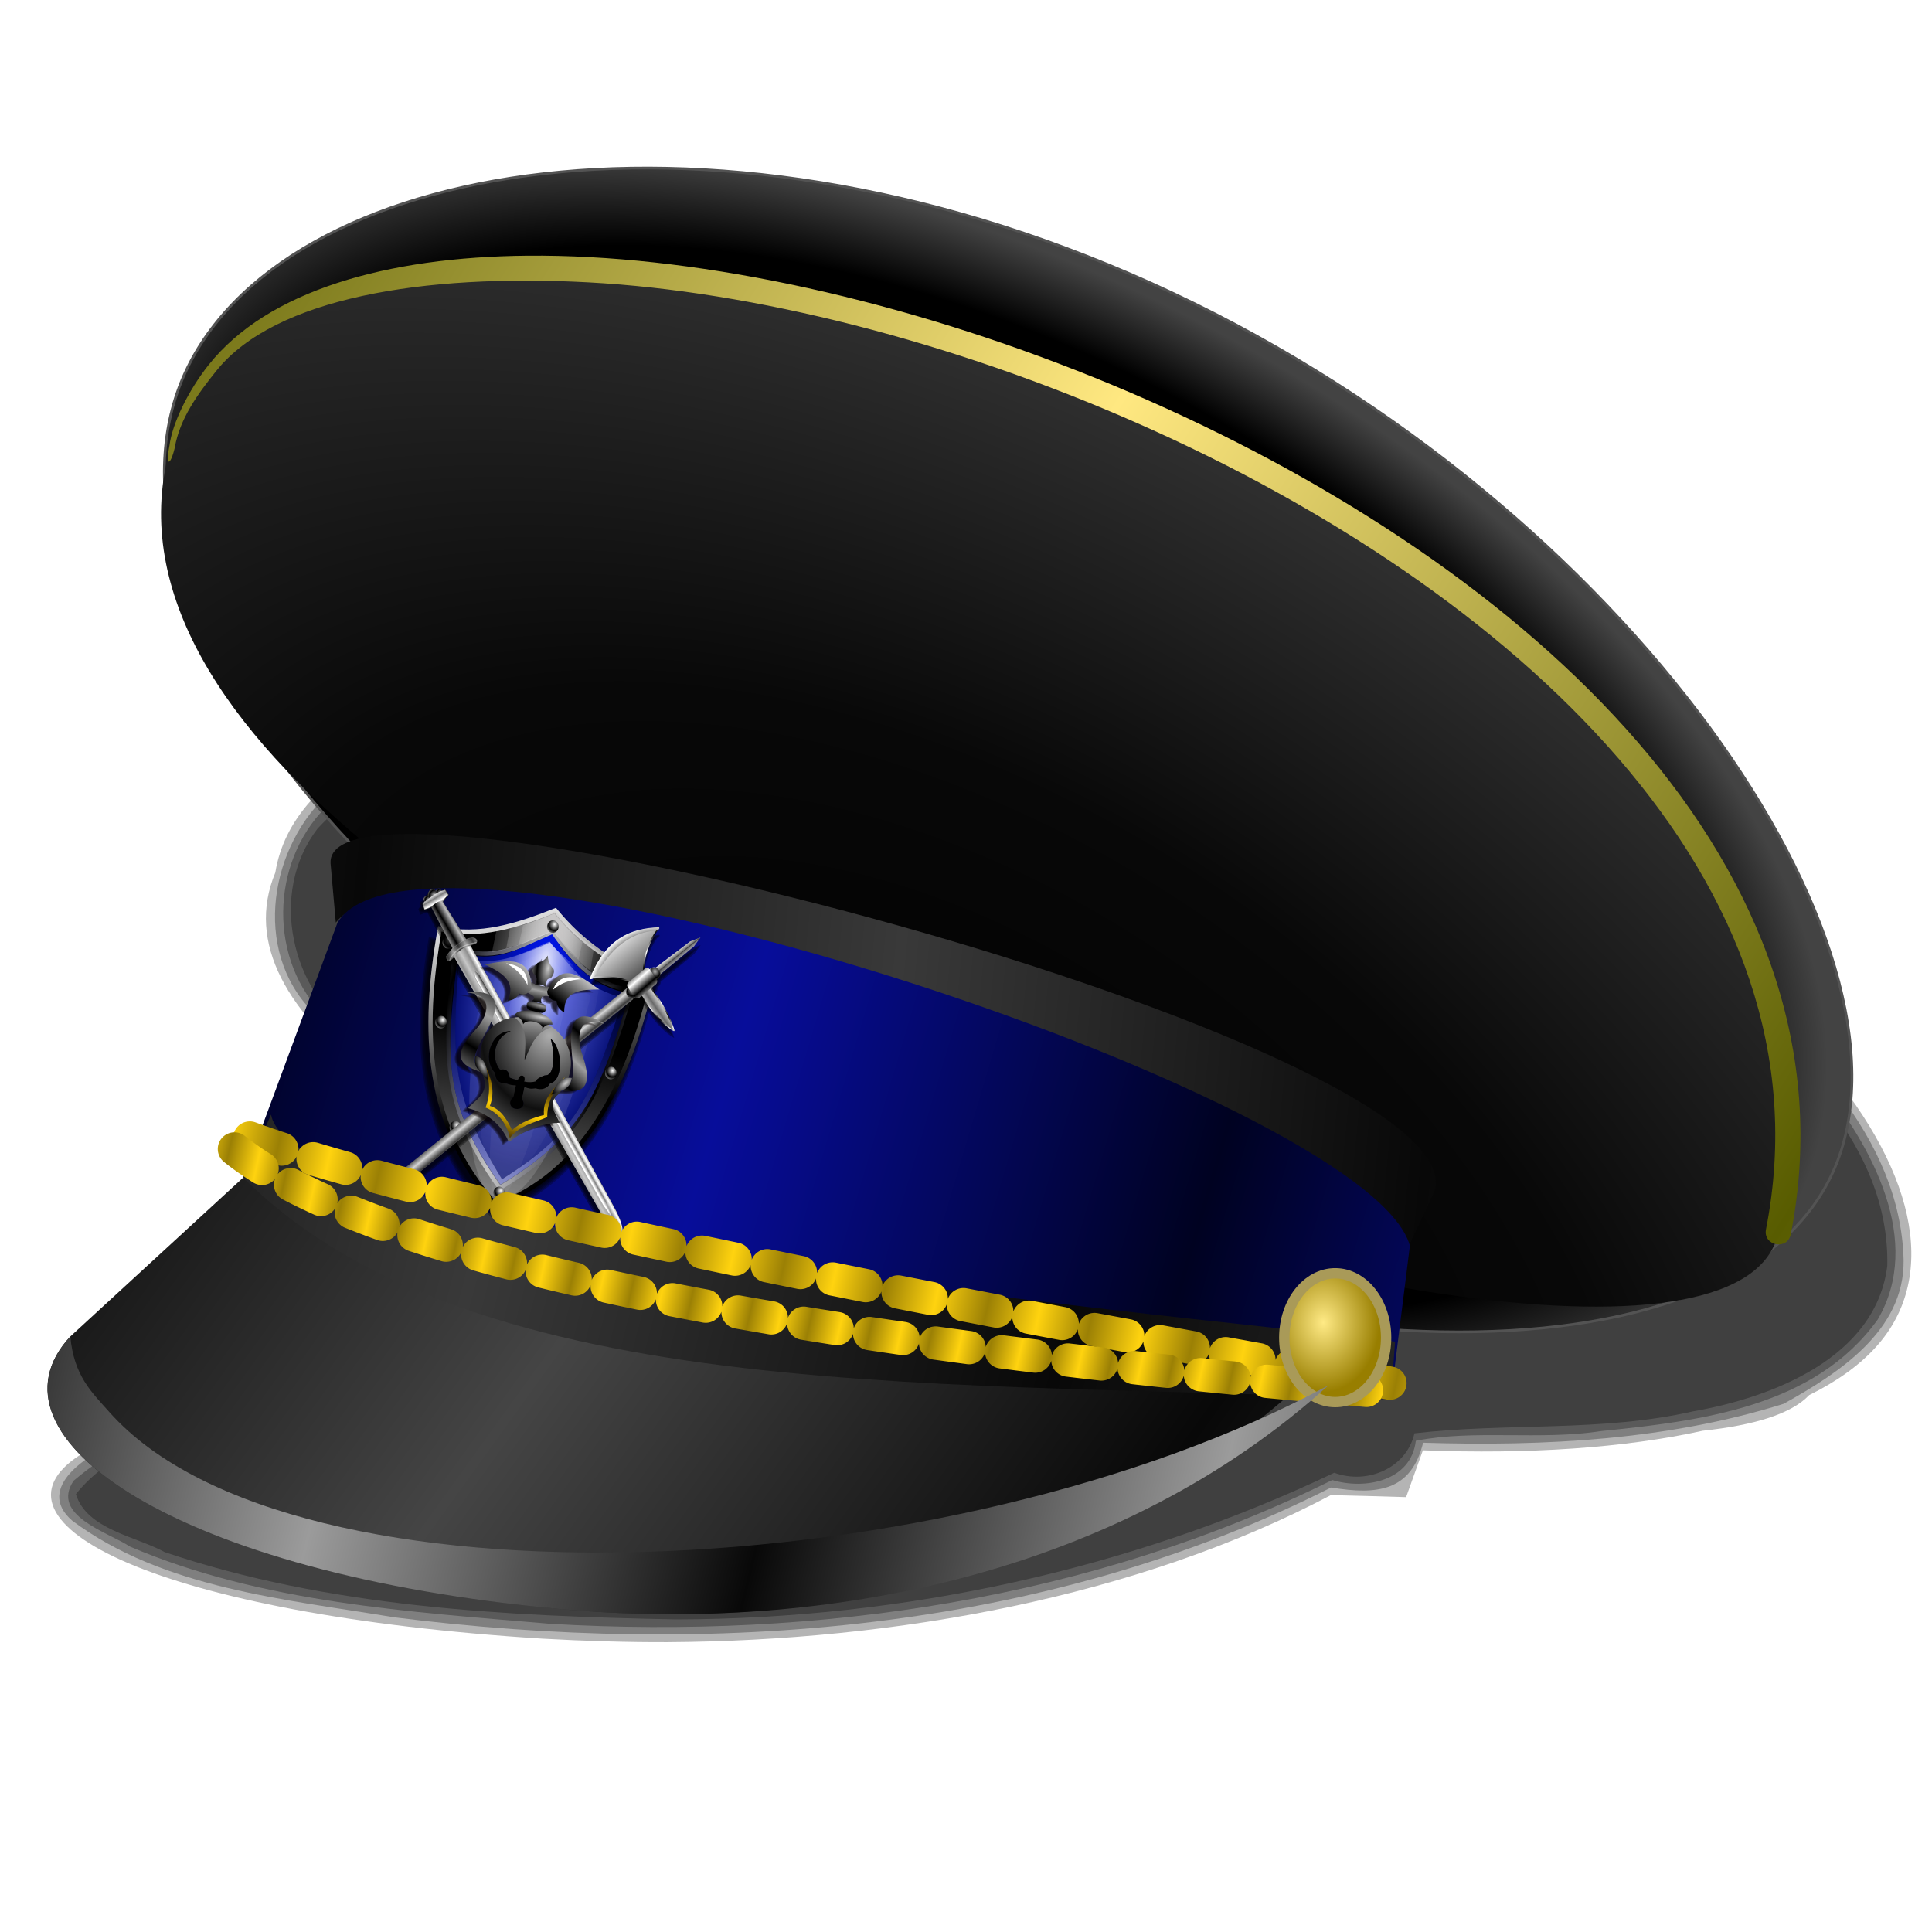 <?xml version="1.0" encoding="UTF-8" standalone="no"?>
<svg xmlns:dc="http://purl.org/dc/elements/1.1/" xmlns:cc="http://creativecommons.org/ns#" xmlns:rdf="http://www.w3.org/1999/02/22-rdf-syntax-ns#" xmlns:svg="http://www.w3.org/2000/svg" xmlns="http://www.w3.org/2000/svg" xmlns:xlink="http://www.w3.org/1999/xlink" xmlns:sodipodi="http://sodipodi.sourceforge.net/DTD/sodipodi-0.dtd" xmlns:inkscape="http://www.inkscape.org/namespaces/inkscape" inkscape:version="1.0 (4035a4f, 2020-05-01)" sodipodi:docname="MidnightCommander.svg" viewBox="0 0 255 255" height="255" width="255" id="svg2" version="1.1">
 <defs id="defs6">
  <linearGradient id="linearGradient889" inkscape:collect="always">
   <stop id="stop885" stop-color="#000000" stop-opacity="1"/>
   <stop offset="0.849" id="stop893" stop-color="#000000" stop-opacity="1"/>
   <stop id="stop887" offset="1" stop-color="#434343" stop-opacity="1"/>
  </linearGradient>
  <linearGradient inkscape:collect="always" id="linearGradient883">
   <stop id="stop879" stop-color="#070d9a" stop-opacity="1"/>
   <stop offset="1" id="stop881" stop-color="#000221" stop-opacity="1"/>
  </linearGradient>
  <linearGradient inkscape:collect="always" id="linearGradient858">
   <stop stop-opacity="1" stop-color="#9b9b9b" id="stop876"/>
   <stop stop-opacity="1" stop-color="#080808" offset="1" id="stop878"/>
  </linearGradient>
  <linearGradient id="linearGradient879" inkscape:collect="always">
   <stop stop-opacity="1" stop-color="#ffd30f" id="stop875"/>
   <stop stop-opacity="1" stop-color="#9b8005" id="stop877" offset="1"/>
  </linearGradient>
  <linearGradient id="linearGradient865" inkscape:collect="always">
   <stop stop-opacity="1" stop-color="#ffea85" id="stop860"/>
   <stop stop-opacity="1" stop-color="#987e00" id="stop863" offset="1"/>
  </linearGradient>
  <linearGradient id="linearGradient866" inkscape:collect="always">
   <stop stop-opacity="1" stop-color="#ffe881" id="stop862"/>
   <stop stop-opacity="1" stop-color="#585c00" id="stop864" offset="1"/>
  </linearGradient>
  <linearGradient id="linearGradient858-3" inkscape:collect="always">
   <stop stop-opacity="1" stop-color="#454545" id="stop854"/>
   <stop stop-opacity="1" stop-color="#080808" id="stop856" offset="1"/>
  </linearGradient>
  <linearGradient id="linearGradient842" inkscape:collect="always">
   <stop stop-opacity="1" stop-color="#393939" id="stop838"/>
   <stop stop-opacity="1" stop-color="#080808" id="stop840" offset="1"/>
  </linearGradient>
  <linearGradient id="linearGradient832" inkscape:collect="always">
   <stop stop-opacity="1" stop-color="#000000" id="stop828"/>
   <stop stop-opacity="1" stop-color="#080808" offset="0.523" id="stop836"/>
   <stop stop-opacity="1" stop-color="#313131" id="stop830" offset="1"/>
  </linearGradient>
  <radialGradient gradientUnits="userSpaceOnUse" gradientTransform="matrix(0.231,-0.373,0.654,0.404,-191.781,83.471)" r="247.98" fy="403.25" fx="226.18" cy="403.25" cx="226.18" id="radialGradient834" xlink:href="#linearGradient832" inkscape:collect="always"/>
  <linearGradient gradientTransform="matrix(0.439,0,0,0.439,3.518,20.568)" spreadMethod="reflect" gradientUnits="userSpaceOnUse" y2="266.08" x2="424.47" y1="249.79" x1="261.7" id="linearGradient844" xlink:href="#linearGradient842" inkscape:collect="always"/>
  <linearGradient gradientTransform="matrix(0.439,0,0,0.439,3.518,20.568)" spreadMethod="reflect" gradientUnits="userSpaceOnUse" y2="319.26" x2="353" y1="277.29" x1="211.14" id="linearGradient852" xlink:href="#linearGradient883" inkscape:collect="always"/>
  <linearGradient gradientTransform="matrix(0.439,0,0,0.439,3.518,20.568)" spreadMethod="reflect" gradientUnits="userSpaceOnUse" y2="466.56" x2="291.88" y1="366.73" x1="153.44" id="linearGradient860" xlink:href="#linearGradient858-3" inkscape:collect="always"/>
  <linearGradient gradientTransform="matrix(0.439,0,0,0.439,3.518,20.568)" spreadMethod="reflect" gradientUnits="userSpaceOnUse" y2="305.82" x2="537.74" y1="145.56" x1="283.49" id="linearGradient868" xlink:href="#linearGradient866" inkscape:collect="always"/>
  <linearGradient gradientTransform="matrix(0.439,0,0,0.439,3.518,20.568)" spreadMethod="reflect" y2="325.46" x2="319.93" y1="280.99" x1="148.17" gradientUnits="userSpaceOnUse" id="linearGradient895" xlink:href="#linearGradient842" inkscape:collect="always"/>
  <radialGradient gradientUnits="userSpaceOnUse" gradientTransform="matrix(1.366,0,0,1.694,-66.525,-124.769)" r="5.421" fy="176.7" fx="176.56" cy="176.7" cx="176.56" id="radialGradient867" xlink:href="#linearGradient865" inkscape:collect="always"/>
  <linearGradient spreadMethod="reflect" gradientUnits="userSpaceOnUse" y2="167.29" x2="67.66" y1="166.42" x1="63.768" id="linearGradient881" xlink:href="#linearGradient879" inkscape:collect="always"/>
  <linearGradient spreadMethod="reflect" y2="440.17" x2="214.02" y1="408.95" x1="86.14" gradientTransform="matrix(0.439,0,0,0.439,3.518,20.568)" gradientUnits="userSpaceOnUse" id="linearGradient874" xlink:href="#linearGradient858" inkscape:collect="always"/>
  <radialGradient gradientUnits="userSpaceOnUse" gradientTransform="matrix(0.988,0.508,-0.279,0.543,32.174,-11.39)" r="111.56" fy="95.61" fx="122.61" cy="95.61" cx="122.61" id="radialGradient891" xlink:href="#linearGradient889" inkscape:collect="always"/>
  <linearGradient gradientTransform="translate(271.788,-3.473)" spreadMethod="reflect" y2="165.23" x2="-195.25" y1="163.78" x1="-201.95" gradientUnits="userSpaceOnUse" id="linearGradient969" xlink:href="#linearGradient879" inkscape:collect="always"/>
  <filter height="1.027" width="1.014" y="-0.014" x="-0.007" id="filter1646" inkscape:collect="always" color-interpolation-filters="sRGB">
   <feGaussianBlur id="feGaussianBlur1648" stdDeviation="0.737" inkscape:collect="always"/>
  </filter>
  <linearGradient inkscape:collect="always" id="linearGradient1311">
   <stop id="stop1307" stop-color="#000000" stop-opacity="1"/>
   <stop offset="1" id="stop1309" stop-color="#bcbcbc" stop-opacity="0.986"/>
  </linearGradient>
  <linearGradient id="linearGradient1528" inkscape:collect="always">
   <stop id="stop1524" stop-color="#e8e8e8" stop-opacity="1"/>
   <stop id="stop1526" offset="1" stop-color="#5d5d5d" stop-opacity="0.962"/>
  </linearGradient>
  <linearGradient inkscape:collect="always" id="linearGradient1510">
   <stop id="stop1506" stop-color="#bebebe" stop-opacity="1"/>
   <stop offset="1" id="stop1508" stop-color="#5d5d5d" stop-opacity="0.962"/>
  </linearGradient>
  <linearGradient inkscape:collect="always" id="linearGradient1469">
   <stop id="stop1465" stop-color="#cbcbcb" stop-opacity="1"/>
   <stop offset="1" id="stop1467" stop-color="#696969" stop-opacity="1"/>
  </linearGradient>
  <linearGradient id="linearGradient1463">
   <stop stop-opacity="1" stop-color="#3b3b3b" id="stop1459"/>
   <stop stop-opacity="1" stop-color="#d4d4d4" offset="1" id="stop1461"/>
  </linearGradient>
  <linearGradient inkscape:collect="always" id="linearGradient1449">
   <stop id="stop1445" stop-color="#f1f1f1" stop-opacity="1"/>
   <stop id="stop1453" offset="0.875" stop-color="#898989" stop-opacity="1"/>
   <stop offset="1" id="stop1447" stop-color="#ffffff" stop-opacity="1"/>
  </linearGradient>
  <linearGradient id="linearGradient3765">
   <stop id="stop3767" stop-color="#b4b4b4" stop-opacity="1"/>
   <stop offset="1" id="stop3769" stop-color="#000000" stop-opacity="1"/>
  </linearGradient>
  <linearGradient gradientTransform="matrix(0.323,-0.4,0.4,0.323,-224.493,12.397)" y2="72.65" x2="36.89" y1="92.49" x1="31.575" spreadMethod="reflect" gradientUnits="userSpaceOnUse" id="linearGradient3032" xlink:href="#linearGradient3765-2" inkscape:collect="always"/>
  <linearGradient y2="50.818" x2="-76.56" y1="119.07" x1="-76.97" spreadMethod="reflect" gradientTransform="matrix(0.323,-0.4,0.4,0.323,-172.774,-47.381)" gradientUnits="userSpaceOnUse" id="linearGradient3030" xlink:href="#linearGradient1463" inkscape:collect="always"/>
  <linearGradient gradientTransform="matrix(0.48,-0.595,0.595,0.48,-303.234,61.216)" y2="122.09" x2="60.25" y1="129.06" x1="60.25" spreadMethod="reflect" gradientUnits="userSpaceOnUse" id="linearGradient3096-1" xlink:href="#linearGradient1463" inkscape:collect="always"/>
  <linearGradient id="linearGradient3765-2">
   <stop id="stop3767-7" stop-color="#000000" stop-opacity="1"/>
   <stop id="stop3769-2" offset="1" stop-color="#ffffff" stop-opacity="1"/>
  </linearGradient>
  <linearGradient id="linearGradient3220-1">
   <stop id="stop3222-5" stop-color="#b6b6b6" stop-opacity="1"/>
   <stop id="stop3224-9" offset="1" stop-color="#000000" stop-opacity="1"/>
  </linearGradient>
  <linearGradient id="linearGradient3767">
   <stop id="stop3769-3" stop-color="#ffffff" stop-opacity="1"/>
   <stop id="stop3771" offset="1" stop-color="#000000" stop-opacity="1"/>
  </linearGradient>
  <radialGradient inkscape:collect="always" xlink:href="#linearGradient1449" id="radialGradient1451" cx="130.59" cy="71.2" fx="130.59" fy="71.2" r="9.483" gradientTransform="matrix(3.571,-4.315,3.556,2.943,-865.141,377.524)" gradientUnits="userSpaceOnUse"/>
  <linearGradient inkscape:collect="always" xlink:href="#linearGradient1469" id="linearGradient1471" x1="148.5" y1="69.42" x2="148.52" y2="76.06" gradientUnits="userSpaceOnUse" spreadMethod="reflect" gradientTransform="matrix(0.596,0.488,-0.488,0.596,-188.776,-81.751)"/>
  <linearGradient inkscape:collect="always" xlink:href="#linearGradient3767" id="linearGradient1480" x1="-72.852" y1="118.67" x2="-72.6" y2="129.13" gradientUnits="userSpaceOnUse" spreadMethod="reflect" gradientTransform="matrix(0.771,0,0,0.771,-54.906,-198.255)"/>
  <radialGradient inkscape:collect="always" xlink:href="#linearGradient3765" id="radialGradient1492" cx="51.866" cy="143.55" fx="51.866" fy="143.55" r="5.596" gradientTransform="matrix(0.771,0,0,0.842,58.319,-224.107)" gradientUnits="userSpaceOnUse" spreadMethod="reflect"/>
  <radialGradient inkscape:collect="always" xlink:href="#linearGradient3765" id="radialGradient1496" gradientUnits="userSpaceOnUse" gradientTransform="matrix(0.771,0,0,0.842,82.197,-224.103)" cx="51.866" cy="143.55" fx="51.866" fy="143.55" r="5.596" spreadMethod="reflect"/>
  <linearGradient inkscape:collect="always" xlink:href="#linearGradient3767" id="linearGradient1504" x1="-70.6" y1="110.51" x2="-74.64" y2="126.95" gradientUnits="userSpaceOnUse" spreadMethod="reflect" gradientTransform="matrix(0.771,0,0,0.771,-54.906,-198.255)"/>
  <linearGradient inkscape:collect="always" xlink:href="#linearGradient1528" id="linearGradient1512" x1="120.56" y1="23.788" x2="125.6" y2="23.788" gradientUnits="userSpaceOnUse" gradientTransform="matrix(0.596,0.488,-0.488,0.596,-188.496,-81.522)"/>
  <linearGradient inkscape:collect="always" xlink:href="#linearGradient1510" id="linearGradient1520" x1="130.89" y1="28.326" x2="125.25" y2="28.56" gradientUnits="userSpaceOnUse" gradientTransform="matrix(0.596,0.488,-0.488,0.596,-188.496,-81.522)"/>
  <linearGradient inkscape:collect="always" id="linearGradient954">
   <stop id="stop950" stop-color="#eaeaea" stop-opacity="1"/>
   <stop offset="1" id="stop952" stop-color="#000000" stop-opacity="0.984"/>
  </linearGradient>
  <linearGradient inkscape:collect="always" id="linearGradient948">
   <stop id="stop944" stop-color="#ffffff" stop-opacity="0.857"/>
   <stop offset="1" id="stop946" stop-color="#c8cdff" stop-opacity="0"/>
  </linearGradient>
  <linearGradient inkscape:collect="always" id="linearGradient942">
   <stop id="stop938" stop-color="#ffffff" stop-opacity="0.167"/>
   <stop offset="1" id="stop940" stop-color="#ffffff" stop-opacity="0"/>
  </linearGradient>
  <linearGradient inkscape:collect="always" id="linearGradient936">
   <stop id="stop931" stop-color="#6e7bff" stop-opacity="1"/>
   <stop offset="1" id="stop934" stop-color="#00096f" stop-opacity="1"/>
  </linearGradient>
  <linearGradient id="linearGradient929" inkscape:collect="always">
   <stop id="stop925" stop-color="#0017ff" stop-opacity="0.061"/>
   <stop id="stop927" offset="1" stop-color="#adb4ff" stop-opacity="0.702"/>
  </linearGradient>
  <linearGradient id="linearGradient886" inkscape:collect="always">
   <stop id="stop882" stop-color="#ffffff" stop-opacity="1"/>
   <stop id="stop884" offset="1" stop-color="#000000" stop-opacity="0.988"/>
  </linearGradient>
  <linearGradient id="linearGradient910" inkscape:collect="always">
   <stop id="stop906" stop-color="#cfcdcd" stop-opacity="0.669"/>
   <stop id="stop908" offset="1" stop-color="#ffffff" stop-opacity="0.127"/>
  </linearGradient>
  <linearGradient id="linearGradient900" inkscape:collect="always">
   <stop id="stop896" stop-color="#0015ff" stop-opacity="1"/>
   <stop id="stop898" offset="1" stop-color="#0015ff" stop-opacity="0"/>
  </linearGradient>
  <linearGradient id="linearGradient857" inkscape:collect="always">
   <stop id="stop853" stop-color="#0017ff" stop-opacity="1"/>
   <stop id="stop855" offset="1" stop-color="#000112" stop-opacity="1"/>
  </linearGradient>
  <linearGradient id="linearGradient843" inkscape:collect="always">
   <stop id="stop839" stop-color="#bdbdbd" stop-opacity="1"/>
   <stop offset="0.678" id="stop933" stop-color="#464752" stop-opacity="1"/>
   <stop id="stop841" offset="1" stop-color="#000000" stop-opacity="1"/>
  </linearGradient>
  <linearGradient id="linearGradient835" inkscape:collect="always">
   <stop id="stop831" stop-color="#000000" stop-opacity="1"/>
   <stop id="stop833-5" offset="1" stop-color="#727272" stop-opacity="1"/>
  </linearGradient>
  <linearGradient y2="329.98" x2="325.46" y1="142.33" x1="326.49" gradientTransform="translate(-186.919,2.495)" gradientUnits="userSpaceOnUse" id="linearGradient999" xlink:href="#linearGradient835" inkscape:collect="always"/>
  <linearGradient y2="236.15" x2="319.29" y1="22.494" x1="234.92" gradientTransform="translate(-186.919,2.495)" gradientUnits="userSpaceOnUse" id="linearGradient1001" xlink:href="#linearGradient954" inkscape:collect="always"/>
  <linearGradient spreadMethod="reflect" y2="60.58" x2="418.86" y1="53.952" x1="320.85" gradientTransform="matrix(1.015,0,0,1.015,-191.795,-0.083)" gradientUnits="userSpaceOnUse" id="linearGradient1005" xlink:href="#linearGradient843" inkscape:collect="always"/>
  <linearGradient spreadMethod="reflect" y2="30.73" x2="390.75" y1="23.682" x1="324.23" gradientTransform="translate(-186.919,2.495)" gradientUnits="userSpaceOnUse" id="linearGradient1011" xlink:href="#linearGradient910" inkscape:collect="always"/>
  <linearGradient spreadMethod="reflect" y2="29.19" x2="378.44" y1="23.682" x1="324.23" gradientTransform="translate(-186.919,2.495)" gradientUnits="userSpaceOnUse" id="linearGradient1013" xlink:href="#linearGradient910" inkscape:collect="always"/>
  <linearGradient spreadMethod="reflect" y2="27.27" x2="361.13" y1="23.682" x1="324.23" gradientTransform="translate(-186.919,2.495)" gradientUnits="userSpaceOnUse" id="linearGradient1015" xlink:href="#linearGradient910" inkscape:collect="always"/>
  <linearGradient y2="32.06" x2="140.39" y1="338.07" x1="134.76" gradientUnits="userSpaceOnUse" id="linearGradient1017" xlink:href="#linearGradient942" inkscape:collect="always"/>
  <linearGradient y2="314.12" x2="138.57" y1="100.23" x1="144.87" gradientUnits="userSpaceOnUse" id="linearGradient1037" xlink:href="#linearGradient929" inkscape:collect="always"/>
  <radialGradient r="111.12" fy="170.25" fx="321.95" cy="170.25" cx="321.95" gradientTransform="matrix(1,0,0,1.329,-186.919,-53.458)" gradientUnits="userSpaceOnUse" id="radialGradient1002" xlink:href="#linearGradient900" inkscape:collect="always"/>
  <radialGradient r="102.75" fy="96.77" fx="321.3" cy="96.77" cx="321.3" gradientTransform="matrix(-0.016,2.438,-1.14,-0.008,250.002,-710.655)" gradientUnits="userSpaceOnUse" id="radialGradient1006" xlink:href="#linearGradient857" inkscape:collect="always"/>
  <radialGradient r="99.68" fy="103.28" fx="323.5" cy="103.28" cx="323.5" gradientTransform="matrix(0.023,2.18,-1.051,0.011,237.814,-624.077)" gradientUnits="userSpaceOnUse" id="radialGradient1008" xlink:href="#linearGradient936" inkscape:collect="always"/>
  <radialGradient r="41.2" fy="66.3" fx="135.19" cy="66.3" cx="135.19" gradientTransform="matrix(-0.02,2.374,-0.897,-0.008,197.443,-256.418)" gradientUnits="userSpaceOnUse" id="radialGradient1018" xlink:href="#linearGradient948" inkscape:collect="always"/>
  <radialGradient spreadMethod="reflect" r="23.611" fy="-0.472" fx="-23.611" cy="-0.472" cx="-23.611" gradientTransform="matrix(0.294,0,0,0.294,144.09,18.567)" gradientUnits="userSpaceOnUse" id="radialGradient1020" xlink:href="#linearGradient886" inkscape:collect="always"/>
  <radialGradient spreadMethod="reflect" r="23.611" fy="-0.472" fx="-23.611" cy="-0.472" cx="-23.611" gradientTransform="matrix(0.294,0,0,0.294,260.757,61.159)" gradientUnits="userSpaceOnUse" id="radialGradient1022" xlink:href="#linearGradient886" inkscape:collect="always"/>
  <radialGradient spreadMethod="reflect" r="23.611" fy="-0.472" fx="-23.611" cy="-0.472" cx="-23.611" gradientTransform="matrix(0.294,0,0,0.294,25.109,61.622)" gradientUnits="userSpaceOnUse" id="radialGradient1024" xlink:href="#linearGradient886" inkscape:collect="always"/>
  <radialGradient spreadMethod="reflect" r="23.611" fy="-0.472" fx="-23.611" cy="-0.472" cx="-23.611" gradientTransform="matrix(0.294,0,0,0.294,35.757,149.585)" gradientUnits="userSpaceOnUse" id="radialGradient1026" xlink:href="#linearGradient886" inkscape:collect="always"/>
  <radialGradient spreadMethod="reflect" r="23.611" fy="-0.472" fx="-23.611" cy="-0.472" cx="-23.611" gradientTransform="matrix(0.294,0,0,0.294,247.331,162.548)" gradientUnits="userSpaceOnUse" id="radialGradient1028" xlink:href="#linearGradient886" inkscape:collect="always"/>
  <radialGradient spreadMethod="reflect" r="23.611" fy="-0.472" fx="-23.611" cy="-0.472" cx="-23.611" gradientTransform="matrix(0.294,0,0,0.294,215.85,247.733)" gradientUnits="userSpaceOnUse" id="radialGradient1030" xlink:href="#linearGradient886" inkscape:collect="always"/>
  <radialGradient spreadMethod="reflect" r="23.611" fy="-0.472" fx="-23.611" cy="-0.472" cx="-23.611" gradientTransform="matrix(0.294,0,0,0.294,77.887,259.77)" gradientUnits="userSpaceOnUse" id="radialGradient1032" xlink:href="#linearGradient886" inkscape:collect="always"/>
  <radialGradient spreadMethod="reflect" r="23.611" fy="-0.472" fx="-23.611" cy="-0.472" cx="-23.611" gradientTransform="matrix(0.294,0,0,0.294,145.016,319.956)" gradientUnits="userSpaceOnUse" id="radialGradient1034" xlink:href="#linearGradient886" inkscape:collect="always"/>
  <linearGradient inkscape:collect="always" id="linearGradient910-3">
   <stop stop-opacity="1" stop-color="#9e9e9e" id="stop906-6"/>
   <stop stop-opacity="1" stop-color="#000000" offset="1" id="stop908-7"/>
  </linearGradient>
  <linearGradient inkscape:collect="always" id="linearGradient898">
   <stop stop-opacity="1" stop-color="#9b9b9b" id="stop894"/>
   <stop stop-opacity="1" stop-color="#000000" offset="1" id="stop896-5"/>
  </linearGradient>
  <linearGradient inkscape:collect="always" id="linearGradient892">
   <stop stop-opacity="1" stop-color="#cacaca" id="stop888"/>
   <stop stop-opacity="1" stop-color="#000000" offset="1" id="stop890"/>
  </linearGradient>
  <linearGradient id="linearGradient886-3" inkscape:collect="always">
   <stop stop-opacity="1" stop-color="#563d00" id="stop882-5"/>
   <stop stop-opacity="1" stop-color="#ffcf04" id="stop884-6" offset="1"/>
  </linearGradient>
  <linearGradient id="linearGradient868-3" inkscape:collect="always">
   <stop stop-opacity="1" stop-color="#adadad" id="stop864-5"/>
   <stop stop-opacity="1" stop-color="#0f0f0f" id="stop866" offset="1"/>
  </linearGradient>
  <linearGradient spreadMethod="reflect" gradientTransform="matrix(0.265,0,0,0.265,5.36,228.358)" inkscape:collect="always" xlink:href="#linearGradient886-3" id="linearGradient2804" x1="118.74" y1="244.77" x2="121.4" y2="210.35" gradientUnits="userSpaceOnUse"/>
  <linearGradient spreadMethod="reflect" gradientTransform="matrix(0.265,0,0,0.265,5.36,228.358)" inkscape:collect="always" xlink:href="#linearGradient910-3" id="linearGradient2812" x1="195.98" y1="69.69" x2="181.14" y2="97" gradientUnits="userSpaceOnUse"/>
  <linearGradient spreadMethod="reflect" gradientTransform="matrix(0.265,0,0,0.265,5.36,228.358)" inkscape:collect="always" xlink:href="#linearGradient910-3" id="linearGradient2826" x1="32.02" y1="94.36" x2="18.373" y2="136.87" gradientUnits="userSpaceOnUse"/>
  <linearGradient gradientTransform="matrix(0.265,0,0,0.265,5.36,228.358)" inkscape:collect="always" xlink:href="#linearGradient868-3" id="linearGradient2846" x1="112.7" y1="85.71" x2="113.51" y2="140.42" gradientUnits="userSpaceOnUse"/>
  <linearGradient spreadMethod="reflect" gradientTransform="matrix(0.265,0,0,0.265,5.36,228.358)" inkscape:collect="always" xlink:href="#linearGradient910-3" id="linearGradient2870" x1="115.14" y1="53.719" x2="115.13" y2="68.927" gradientUnits="userSpaceOnUse"/>
  <linearGradient gradientTransform="matrix(0.265,0,0,0.265,5.36,228.358)" inkscape:collect="always" xlink:href="#linearGradient892" id="linearGradient2878" x1="165.82" y1="20.557" x2="144.95" y2="64.16" gradientUnits="userSpaceOnUse"/>
  <linearGradient gradientTransform="matrix(0.265,0,0,0.265,5.36,228.358)" inkscape:collect="always" xlink:href="#linearGradient892" id="linearGradient2886" x1="84.55" y1="20.05" x2="61.25" y2="75.25" gradientUnits="userSpaceOnUse"/>
  <radialGradient inkscape:collect="always" xlink:href="#linearGradient892" id="radialGradient2924" gradientUnits="userSpaceOnUse" gradientTransform="matrix(-0.466,0.014,-0.003,-0.096,95.304,257.207)" cx="122.84" cy="79.82" fx="122.84" fy="79.82" r="27"/>
  <radialGradient inkscape:collect="always" xlink:href="#linearGradient898" id="radialGradient2926" gradientUnits="userSpaceOnUse" gradientTransform="matrix(-0.591,-0.009,0.002,-0.113,106.5,256.297)" cx="118.36" cy="68.3" fx="118.36" fy="68.3" r="13.769"/>
  <radialGradient spreadMethod="reflect" inkscape:collect="always" xlink:href="#linearGradient892" id="radialGradient2934" gradientUnits="userSpaceOnUse" gradientTransform="matrix(-0.264,0.011,-0.025,-0.573,68.187,247.23)" cx="117.65" cy="24.473" fx="117.65" fy="24.473" r="14.771"/>
  <radialGradient spreadMethod="reflect" gradientUnits="userSpaceOnUse" gradientTransform="matrix(-0.048,1.485,-1.444,-0.047,419.503,206.811)" r="16.981" fy="260.14" fx="41.807" cy="260.14" cx="41.807" id="radialGradient862" xlink:href="#linearGradient868-3" inkscape:collect="always"/>
  <filter height="1.022" y="-0.011" width="1.027" x="-0.013" id="filter894" inkscape:collect="always" color-interpolation-filters="sRGB">
   <feGaussianBlur id="feGaussianBlur896" stdDeviation="0.29" inkscape:collect="always"/>
  </filter>
  <radialGradient gradientUnits="userSpaceOnUse" gradientTransform="matrix(-1.225,1.442,-0.682,-0.58,299.051,354.712)" r="3.055" fy="271.41" fx="51.2" cy="271.41" cx="51.2" id="radialGradient873" xlink:href="#linearGradient892" inkscape:collect="always"/>
  <radialGradient gradientUnits="userSpaceOnUse" gradientTransform="matrix(0.987,1.117,-0.491,0.434,134.113,131.896)" r="3.055" fy="271.57" fx="19.706" cy="271.57" cx="19.706" id="radialGradient881" xlink:href="#linearGradient868-3" inkscape:collect="always"/>
  <filter inkscape:collect="always" id="filter1356" x="-0.014" width="1.027" y="-0.011" height="1.021" color-interpolation-filters="sRGB">
   <feGaussianBlur inkscape:collect="always" stdDeviation="1.043" id="feGaussianBlur1358"/>
  </filter>
  <linearGradient id="linearGradient3238">
   <stop id="stop3240" stop-color="#7b7b7b" stop-opacity="1"/>
   <stop id="stop3242" offset="1" stop-color="#ffffff" stop-opacity="1"/>
  </linearGradient>
  <linearGradient id="linearGradient3182">
   <stop id="stop3184" stop-color="#696969" stop-opacity="1"/>
   <stop offset="0.874" id="stop3190" stop-color="#909090" stop-opacity="1"/>
   <stop id="stop3186" offset="1" stop-color="#5b5b5b" stop-opacity="1"/>
  </linearGradient>
  <linearGradient id="linearGradient3158">
   <stop id="stop3160" stop-color="#909090" stop-opacity="1"/>
   <stop offset="0.332" id="stop3176" stop-color="#c7c7c7" stop-opacity="1"/>
   <stop id="stop3178" offset="0.75" stop-color="#8e8e8e" stop-opacity="1"/>
   <stop id="stop3162" offset="1" stop-color="#ffffff" stop-opacity="1"/>
  </linearGradient>
  <linearGradient spreadMethod="reflect" gradientUnits="userSpaceOnUse" y2="242.98" x2="176.31" y1="267.77" x1="177.09" id="linearGradient3164" xlink:href="#linearGradient3158" inkscape:collect="always"/>
  <linearGradient gradientUnits="userSpaceOnUse" y2="254.13" x2="175.71" y1="245.04" x1="175.53" id="linearGradient3174" xlink:href="#linearGradient3765-2" inkscape:collect="always"/>
  <linearGradient spreadMethod="reflect" gradientUnits="userSpaceOnUse" y2="241.85" x2="564.22" y1="242.77" x1="557.36" id="linearGradient3244" xlink:href="#linearGradient3238" inkscape:collect="always"/>
  <radialGradient r="9.267" fy="245.96" fx="425.04" cy="245.96" cx="425.04" gradientTransform="matrix(5.159,-0.368,0.546,7.639,-1902.049,-1476.377)" gradientUnits="userSpaceOnUse" id="radialGradient3263" xlink:href="#linearGradient3182" inkscape:collect="always"/>
  <radialGradient r="7.282" fy="239.3" fx="562.44" cy="239.3" cx="562.44" spreadMethod="reflect" gradientTransform="matrix(1,0,0,1.123,0,-29.601)" gradientUnits="userSpaceOnUse" id="radialGradient3265" xlink:href="#linearGradient3220-1" inkscape:collect="always"/>
  <radialGradient r="7.282" fy="239.3" fx="562.44" cy="239.3" cx="562.44" spreadMethod="reflect" gradientTransform="matrix(1,0,0,1.123,0,-29.601)" gradientUnits="userSpaceOnUse" id="radialGradient3267" xlink:href="#linearGradient3220-1" inkscape:collect="always"/>
  <radialGradient r="7.282" fy="239.3" fx="562.44" cy="239.3" cx="562.44" spreadMethod="reflect" gradientTransform="matrix(1,0,0,1.123,0,-29.601)" gradientUnits="userSpaceOnUse" id="radialGradient3269" xlink:href="#linearGradient3220-1" inkscape:collect="always"/>
  <linearGradient inkscape:collect="always" xlink:href="#linearGradient1311" id="linearGradient1313" x1="502.13" y1="247.65" x2="502.02" y2="235.18" gradientUnits="userSpaceOnUse" spreadMethod="reflect"/>
  <filter inkscape:collect="always" id="filter1244" x="-0.012" width="1.025" y="-0.012" height="1.023" color-interpolation-filters="sRGB">
   <feGaussianBlur inkscape:collect="always" stdDeviation="1.134" id="feGaussianBlur1246"/>
  </filter>
  <filter inkscape:collect="always" id="filter1319" x="-0.013" width="1.026" y="-0.011" height="1.022" color-interpolation-filters="sRGB">
   <feGaussianBlur inkscape:collect="always" stdDeviation="1.152" id="feGaussianBlur1321"/>
  </filter>
 </defs>
 <sodipodi:namedview inkscape:document-rotation="0" inkscape:deskcolor="#ff0000" inkscape:pagecheckerboard="0" inkscape:showpageshadow="2" inkscape:window-maximized="1" inkscape:window-y="0" inkscape:window-x="0" inkscape:current-layer="svg2" inkscape:cy="127.5" inkscape:cx="127.5" inkscape:zoom="3.4980392" inkscape:snap-global="false" inkscape:snap-nodes="false" inkscape:object-nodes="false" inkscape:snap-others="false" inkscape:snap-grids="false" inkscape:snap-to-guides="false" showgrid="false" id="namedview4" inkscape:window-height="1056" inkscape:window-width="1920" inkscape:pageshadow="2" inkscape:pageopacity="0" guidetolerance="10" gridtolerance="10" objecttolerance="10" borderopacity="1" bordercolor="#666666" pagecolor="#ff0000"/>
 <g transform="translate(286.838,7.762)" id="g4616" filter="url(#filter1646)">
  <path d="m -183.664,80.088 c -28.834,0.309 -52.372,7.023 -62.092,17.773 -2.636,2.915 -4.191,6.128 -4.742,9.545 -3.879,9.31 1.584,18.579 12.883,27.253 1.855,1.829 3.875,3.656 6.097,5.473 -1.718,0.424 -2.695,1.053 -2.779,1.911 l -0.211,5.294 c -3.548,5.566 -4.842,9.137 -16.236,22.731 l -25.472,14.167 c -13.983,8.959 10.457,21.132 60.989,24.288 5.474,0.308 11.387,0.486 16.524,0.462 30.009,-0.181 61.927,-5.92 87.529,-19.414 3.327,0.08 6.641,0.165 9.925,0.269 l 2.216,-6.179 c 13.943,0.543 26.608,-0.306 36.934,-2.583 6.817,-0.719 11.74,-2.244 14.047,-4.701 3.624,-1.789 6.6,-3.901 8.808,-6.342 17.28,-19.11 -14.797,-58.213 -71.54,-77.929 -28.545,-9.677 -46.924,-11.277 -72.881,-12.019 z" id="path983" inkscape:connector-curvature="0" sodipodi:nodetypes="csccccccccccccccccc" opacity="1" stroke-dasharray="none" stroke-opacity="1" fill="#000000" stroke="none" stroke-linejoin="round" fill-opacity="0.296" stroke-linecap="round" stroke-width="0.29" stroke-dashoffset="0" stroke-miterlimit="4"/>
  <path d="m -186.318,81.135 c -19.513,0.937 -40.991,2.948 -56.797,15.51 -8.101,7.11 -10.51,20.951 -2.492,29.105 4.106,5.572 11.342,9.07 14.677,14.612 -1.341,1.223 -3.797,1.808 -2.489,4.778 -1.207,7.162 -7.121,12.908 -11.117,18.879 -5.908,9.752 -17.632,12.606 -26.696,18.589 -3.809,1.401 -11.134,6.005 -6.054,10.358 12.042,8.955 28.1,10.346 42.443,12.732 41.654,5.257 85.729,2.07 123.693,-17.129 6.182,1.019 10.573,0.456 12.148,-5.908 16.004,0.494 32.328,-0.354 47.58,-5.139 7.212,-4.014 15.942,-9.596 15.838,-18.941 -0.386,-16.339 -13.633,-28.964 -25.359,-38.758 C -96.275,92.433 -142.067,80.706 -186.318,81.135 Z" id="path4600" inkscape:connector-curvature="0" opacity="1" stroke-dasharray="none" stroke-opacity="1" fill="#000000" stroke="none" stroke-linejoin="round" fill-opacity="0.296" stroke-linecap="round" stroke-width="0.29" stroke-dashoffset="0" stroke-miterlimit="4"/>
  <path d="m -186.303,82.135 c -20.15,1.124 -42.712,2.768 -58.189,17.34 -6.974,7.769 -6.665,20.692 1.297,27.604 3.978,4.771 11.33,7.664 12.958,13.738 -1.683,1.357 -3.275,2.798 -2.333,5.219 -2.376,8.844 -9.243,15.515 -14.418,22.795 -8.457,8.602 -21.137,11.133 -30.137,18.848 -3.075,4.589 4.523,6.778 7.447,8.691 17.45,7.441 36.863,8.601 55.569,10.199 35.251,2.046 71.299,-3.225 103.109,-18.986 4.342,1.309 10.407,0.148 11.035,-5.18 7.695,-1.522 16.403,-0.025 24.455,-1.282 13.062,-1.323 28.216,-3.146 36.51,-14.726 6.038,-10.317 -0.75,-22.757 -7.351,-31.006 -22.826,-26.105 -56.063,-40.774 -89.308,-48.216 -16.602,-3.572 -33.621,-5.197 -50.644,-5.037 z" id="path4604" inkscape:connector-curvature="0" opacity="1" stroke-dasharray="none" stroke-opacity="1" fill="#000000" stroke="none" stroke-linejoin="round" fill-opacity="0.296" stroke-linecap="round" stroke-width="0.29" stroke-dashoffset="0" stroke-miterlimit="4"/>
  <path d="m -186.277,83.135 c -20.337,1.207 -43.792,2.658 -58.643,18.461 -6.532,8.547 -3.466,21.423 4.926,27.258 3.861,3.597 10.658,6.795 10.395,12.734 -3.745,2.313 -1.365,7.265 -4.223,10.43 -6.077,9.828 -12.708,20.368 -23.582,25.408 -6.441,3.879 -14.682,6.041 -19.414,12.018 1.408,4.667 7.931,5.57 11.72,7.654 21.629,7.304 44.884,8.442 67.552,8.881 29.854,-0.07 59.872,-6.532 86.816,-19.359 4.364,1.609 9.531,-0.611 10.582,-5.199 12.212,-1.428 24.665,-0.143 36.777,-2.904 10.486,-1.839 24.147,-7.097 25.633,-19.218 0.325,-15.922 -12.77,-27.75 -23.899,-37.288 C -96.324,94.229 -142.457,82.861 -186.277,83.135 Z" id="path4608" inkscape:connector-curvature="0" opacity="1" stroke-dasharray="none" stroke-opacity="1" fill="#000000" stroke="none" stroke-linejoin="round" fill-opacity="0.296" stroke-linecap="round" stroke-width="0.29" stroke-dashoffset="0" stroke-miterlimit="4"/>
 </g>
 <path stroke-miterlimit="4" stroke-dashoffset="0" stroke-width="0.351" stroke-linecap="round" fill-opacity="1" stroke-linejoin="round" stroke="#535353" fill="url(#radialGradient891)" stroke-opacity="1" stroke-dasharray="none" opacity="1" sodipodi:nodetypes="sssss" inkscape:connector-curvature="0" id="path819" d="M 241.606,155.372 C 227.739,183.667 164.064,182.248 104.503,153.058 44.943,123.867 10.897,76.805 24.764,48.511 38.631,20.216 97.926,10.8 157.487,39.991 c 59.561,29.191 97.986,87.087 84.119,115.381 z"/>
 <path stroke-miterlimit="4" stroke-width="3.334" stroke-linecap="butt" fill-opacity="1" stroke-linejoin="miter" stroke="none" fill="url(#radialGradient834)" stroke-opacity="1" stroke-dasharray="none" sodipodi:nodetypes="scs" inkscape:connector-curvature="0" id="path817" d="M 234.728,162.568 C 253.212,68.315 57.32,5.983 26.684,49.614 -17.96,122.231 227.293,200.484 234.728,162.568 Z"/>
 <path stroke-width="0.439" stroke-linecap="butt" fill-opacity="1" stroke-linejoin="miter" stroke="none" fill="url(#linearGradient844)" stroke-opacity="1" sodipodi:nodetypes="ccccc" inkscape:connector-curvature="0" id="path822" d="m 43.629,113.929 0.692,7.838 c 14.485,-17.729 142.124,28.172 141.538,42.876 l 3.458,-7.377 C 195.76,137.916 42.82,97.477 43.629,113.929 Z"/>
 <path stroke-width="0.439" stroke-linecap="butt" fill-opacity="1" stroke-linejoin="miter" stroke="none" fill="url(#linearGradient852)" stroke-opacity="1" sodipodi:nodetypes="ccccc" inkscape:connector-curvature="0" id="path824" d="M 44.551,121.766 C 55.36,103.629 180.526,144.425 186.089,164.412 l -2.536,20.286 C 126.716,182.014 62.823,186.074 32.103,155.422 Z"/>
 <path stroke-width="0.439" stroke-linecap="butt" fill-opacity="1" stroke-linejoin="miter" stroke="none" fill="url(#linearGradient860)" stroke-opacity="1" sodipodi:nodetypes="ccscc" inkscape:connector-curvature="0" id="path826" d="M 32.103,155.422 9.281,176.399 c -12.328,13.265 13.953,31.288 64.545,35.961 35.152,3.247 70.269,-4.657 97.74,-29.506 -52.724,-0.18 -109.296,-2.451 -139.464,-27.432 z"/>
 <path direction="ltr" text-indent="0" baseline-shift="0" font-stretch="normal" font-variant-position="normal" font-variant-numeric="normal" text-transform="none" font-variant="normal" text-decoration-color="#000000" line-height="normal" display="inline" font-style="normal" text-decoration="none" font-weight="normal" font-variant-alternates="normal" text-decoration-style="solid" dominant-baseline="auto" stroke-miterlimit="4" text-decoration-line="none" font-size="0" overflow="visible" font-feature-settings="normal" word-spacing="0" isolation="auto" mix-blend-mode="normal" font-variant-caps="normal" text-align="start" letter-spacing="0" font-variant-ligatures="normal" visibility="visible" sodipodi:nodetypes="ssccssssccssss" inkscape:connector-curvature="0" id="path870" d="m 69.65,33.746 c -18.577,0.16 -34.356,4.613 -42.139,14.449 -2.65,3.349 -4.778,7.696 -5.143,10.611 -0.564,2.925 0.142,2.64 0.693,0.308 0.66,-3.89 3.113,-7.202 5.498,-10.175 7.708,-9.612 27.296,-12.84 49.082,-11.673 21.786,1.167 47.97,7.763 72.598,18.643 24.628,10.88 47.703,26.049 63.385,44.201 15.682,18.153 23.977,39.144 19.468,62.137 -0.437,2.188 2.852,2.832 3.272,0.641 4.733,-24.133 -4.08,-46.278 -20.217,-64.958 C 200.011,79.251 176.557,63.891 151.587,52.86 126.616,41.829 100.132,35.132 77.82,33.938 75.031,33.788 72.304,33.723 69.65,33.746 Z" shape-rendering="auto" color-interpolation-filters="linearRGB" stroke-dasharray="none" stroke-opacity="1" white-space="normal" font-family="sans-serif" opacity="1" fill="url(#linearGradient868)" solid-opacity="1" image-rendering="auto" fill-opacity="1" text-rendering="auto" solid-color="#000000" stroke="none" clip-rule="nonzero" color="#000000" enable-background="accumulate" fill-rule="nonzero" stroke-linecap="round" stroke-linejoin="miter" stroke-width="3.334" color-rendering="auto" text-orientation="mixed" vector-effect="none" stroke-dashoffset="0" text-anchor="start" shape-padding="0" writing-mode="lr-tb" color-interpolation="sRGB"/>
 <path stroke-width="0.439" stroke-linecap="butt" fill-opacity="1" stroke-linejoin="miter" stroke="none" fill="url(#linearGradient895)" stroke-opacity="1" d="m 35.777,147.113 c 3.002,16.996 138.735,28.275 148.363,29.973 l -0.586,7.612 C 126.716,182.014 62.823,186.074 32.103,155.422 Z" id="path893" inkscape:connector-curvature="0" sodipodi:nodetypes="ccccc"/>
 <g transform="matrix(0.153,0.035,-0.034,0.166,54.205,114.45)" id="g2136">
  <g id="g1350" transform="matrix(1.06,0,0,1.011,246.195,-5.329)" filter="url(#filter1356)">
   <path transform="matrix(1.104,0,0,1.104,-243.704,-15.598)" d="m 33.269,63.504 c 31.027,-0.234 57.564,-14.5 83.44,-30.831 24.547,17.848 52.124,28.724 83.195,31.565 C 197.715,143.63 177.127,209.016 117.688,244.821 52.12,201.568 35.326,135.919 33.269,63.504 Z" id="path1153" inkscape:connector-curvature="0" sodipodi:nodetypes="ccccc" stroke-dasharray="none" stroke-opacity="1" fill="#000000" stroke="none" stroke-linejoin="miter" fill-opacity="0.275" stroke-linecap="butt" stroke-width="3.244" stroke-miterlimit="4"/>
   <path inkscape:connector-curvature="0" id="path1329" d="m -117.014,23.001 c -26.777,16.889 -56.554,32.135 -88.931,32.49 1.452,53.327 10.985,109.16 43.831,152.81 13.265,17.802 29.918,32.987 48.351,45.179 36.973,-21.754 62.869,-59.274 75.105,-99.949 9.868,-31.392 13.611,-64.515 14.604,-97.313 -32.696,-2.965 -64.362,-15.197 -90.847,-34.545 -0.704,0.443 -1.409,0.885 -2.113,1.328 z" stroke-dasharray="none" stroke-opacity="1" fill="#000000" stroke="none" stroke-linejoin="miter" fill-opacity="0.275" stroke-linecap="butt" stroke-width="3.581" stroke-miterlimit="4"/>
   <path inkscape:connector-curvature="0" id="path1333" d="m -116.482,23.846 c -26.629,16.823 -56.264,31.956 -88.43,32.627 1.475,52.214 10.934,106.965 42.685,149.993 13.199,18.025 29.875,33.445 48.497,45.831 40.785,-24.143 67.292,-67.471 78.023,-112.802 6.889,-26.903 9.737,-54.651 10.624,-82.376 C -57.386,54.024 -88.696,41.912 -114.939,22.875 l -0.846,0.533 z" stroke-dasharray="none" stroke-opacity="1" fill="#000000" stroke="none" stroke-linejoin="miter" fill-opacity="0.275" stroke-linecap="butt" stroke-width="3.581" stroke-miterlimit="4"/>
   <path inkscape:connector-curvature="0" id="path1337" d="m -115.252,24.254 c -26.702,16.94 -56.366,32.202 -88.627,33.189 1.533,53.07 11.647,108.75 44.955,151.756 12.58,16.333 28.074,30.442 45.225,41.912 41.735,-24.95 68.201,-70.125 78.264,-116.904 5.909,-24.97 8.462,-50.579 9.318,-76.191 -31.922,-3.224 -62.841,-15.206 -88.857,-33.938 z" stroke-dasharray="none" stroke-opacity="1" fill="#000000" stroke="none" stroke-linejoin="miter" fill-opacity="0.275" stroke-linecap="butt" stroke-width="3.581" stroke-miterlimit="4"/>
   <path inkscape:connector-curvature="0" id="path1341" d="m -117.23,26.682 c -25.865,16.206 -54.561,30.484 -85.615,31.725 1.567,52.031 11.589,106.558 43.788,148.969 12.57,16.621 28.14,30.94 45.387,42.549 41.792,-25.286 68.011,-70.89 77.713,-117.891 5.498,-23.951 7.945,-48.586 8.804,-73.124 -31.541,-3.349 -62.068,-15.199 -87.854,-33.627 -0.742,0.467 -1.483,0.934 -2.225,1.4 z" stroke-dasharray="none" stroke-opacity="1" fill="#000000" stroke="none" stroke-linejoin="miter" fill-opacity="0.275" stroke-linecap="butt" stroke-width="3.581" stroke-miterlimit="4"/>
  </g>
  <g id="g996" transform="matrix(0.702,0,0,0.702,31.965,5.558)">
   <path sodipodi:nodetypes="ccccc" inkscape:connector-curvature="0" id="path956" d="M 3.491,51.675 C 52.265,51.306 93.981,28.882 134.658,3.208 173.245,31.265 216.597,48.362 265.44,52.829 261.997,177.633 229.634,280.418 136.196,336.703 33.124,268.711 6.725,165.511 3.491,51.675 Z" stroke-dasharray="none" stroke-opacity="1" fill="url(#linearGradient999)" stroke="url(#linearGradient1001)" stroke-linejoin="miter" fill-opacity="1" stroke-linecap="butt" stroke-width="5.1" stroke-miterlimit="4"/>
   <path d="M 26.489,69.756 C 74.399,72.053 93.791,56.571 136.604,27.974 175.776,58.059 194.013,72.04 243.596,71.318 233.17,188.771 219.508,244.769 136.214,317.319 44.561,240.509 37.301,180.799 26.489,69.756 Z" id="path958" inkscape:connector-curvature="0" sodipodi:nodetypes="ccccc" stroke-dasharray="none" stroke-opacity="1" fill="url(#radialGradient1002)" stroke="url(#linearGradient1005)" stroke-linejoin="miter" fill-opacity="1" stroke-linecap="butt" stroke-width="4.67" stroke-miterlimit="4"/>
   <path d="M 30.514,72.439 C 78.424,74.736 93.791,58.359 136.604,29.763 169.068,58.059 198.485,76.959 241.807,74.448 231.381,191.901 219.508,240.745 136.214,313.295 44.561,236.485 41.326,183.482 30.514,72.439 Z" id="path960" inkscape:connector-curvature="0" sodipodi:nodetypes="ccccc" stroke-dasharray="none" stroke-opacity="1" fill="url(#radialGradient1006)" stroke="none" stroke-linejoin="miter" fill-opacity="1" stroke-linecap="butt" stroke-width="4.67" stroke-miterlimit="4"/>
   <path sodipodi:nodetypes="ccccc" inkscape:connector-curvature="0" id="path962" d="M 33.631,79.184 C 81.541,76.376 96.978,64.816 135.32,38.234 174.491,65.183 186.424,78.753 236.007,81.143 220.085,196.535 217.405,233.696 136.718,307.224 59.151,231.979 47.621,190.58 33.631,79.184 Z" stroke-opacity="1" fill="url(#radialGradient1008)" stroke="none" stroke-linejoin="miter" fill-opacity="1" stroke-linecap="butt" stroke-width="1.015"/>
   <path sodipodi:nodetypes="ccccccc" inkscape:connector-curvature="0" id="path964" d="M 135.107,3.93 C 112.454,16.66 89.585,29.677 70.349,37.851 l 1e-5,25.991 C 92.852,55.863 118.183,38.753 136.869,25.956 154.378,39.527 179.319,59.662 205.592,64.723 L 203.829,39.613 C 178.852,31.859 156.586,18.682 135.107,3.93 Z" stroke-opacity="1" fill="url(#linearGradient1011)" stroke="none" stroke-linejoin="miter" fill-opacity="1" stroke-linecap="butt" stroke-width="1"/>
   <path d="M 134.338,6.623 C 112.069,20.506 104.971,25.062 85.735,33.235 l 0.385,22.914 c 20.654,-9.977 32.627,-17.96 50.749,-30.192 17.508,12.416 30.141,24.474 53.336,33.381 l -0.993,-22.802 C 162.35,24.914 154.662,19.19 134.338,6.623 Z" id="path966" inkscape:connector-curvature="0" sodipodi:nodetypes="ccccccc" stroke-opacity="1" fill="url(#linearGradient1013)" stroke="none" stroke-linejoin="miter" fill-opacity="1" stroke-linecap="butt" stroke-width="1"/>
   <path sodipodi:nodetypes="ccccccc" inkscape:connector-curvature="0" id="path968" d="M 134.338,6.623 C 121.686,14.737 114.587,18.907 100.352,27.08 L 99.968,49.225 C 114.869,40.368 123.511,34.431 136.869,25.956 154.378,38.373 158.548,41.583 173.665,50.875 L 174.211,30.766 C 158.888,23.76 146.2,15.728 134.338,6.623 Z" stroke-opacity="1" fill="url(#linearGradient1015)" stroke="none" stroke-linejoin="miter" fill-opacity="1" stroke-linecap="butt" stroke-width="1"/>
   <path sodipodi:nodetypes="ssscccs" inkscape:connector-curvature="0" id="path970" d="m 205.202,105.065 c 0,123.386 -30.797,223.41 -68.786,223.41 -37.99,-10e-6 -68.786,-100.024 -68.786,-223.41 0,-10.683 0.809,-18.3 1.255,-28.583 27.782,-10.645 44.396,-21.41 65.797,-35.29 23.718,14.065 28.572,23.998 70.07,38.166 0.298,8.435 0.45,17.013 0.45,25.707 z" opacity="1" stroke-dasharray="none" stroke-opacity="0.376" paint-order="fill markers stroke" fill="url(#linearGradient1017)" stroke="none" stroke-linejoin="round" fill-opacity="1" stroke-linecap="round" stroke-width="4.159" stroke-dashoffset="0" stroke-miterlimit="4"/>
   <path d="M 132.503,317.388 C 71.485,236.996 75.937,142.419 80.625,82.677 105.472,70.076 117.846,59.963 135.008,48.366 c 15.566,14.065 28.898,27.259 61.592,38.166 -2.47,61.349 -1.446,188.439 -64.097,230.856 z" id="path972" inkscape:connector-curvature="0" sodipodi:nodetypes="ccccc" opacity="1" stroke-dasharray="none" stroke-opacity="0.376" paint-order="fill markers stroke" fill="#ffffff" stroke="none" stroke-linejoin="round" fill-opacity="0.035" stroke-linecap="round" stroke-width="4.159" stroke-dashoffset="0" stroke-miterlimit="4"/>
   <path d="m 168.628,117.306 c 0,116.626 -14.422,211.169 -32.212,211.169 -17.79,-10e-6 -32.212,-94.544 -32.212,-211.169 0,-10.098 0.379,-17.298 0.588,-27.017 13.01,-10.062 20.79,-20.237 30.812,-33.356 11.107,13.294 13.38,22.683 32.813,36.075 0.139,7.973 0.211,16.081 0.211,24.298 z" id="path974" inkscape:connector-curvature="0" sodipodi:nodetypes="ssscccs" opacity="1" stroke-dasharray="none" stroke-opacity="0.376" paint-order="fill markers stroke" fill="#ffffff" stroke="none" stroke-linejoin="round" fill-opacity="0.047" stroke-linecap="round" stroke-width="2.767" stroke-dashoffset="0" stroke-miterlimit="4"/>
   <path sodipodi:nodetypes="csccc" inkscape:connector-curvature="0" id="path976" d="m 177.315,64.806 c 0,41.933 -16.596,103.704 -39.352,103.704 -22.756,-1e-5 -43.056,-61.771 -43.056,-103.704 8.856,-4.857 28.267,-16.211 41.282,-25.825 10.946,9.526 30.183,15.005 41.125,25.825 z" opacity="1" stroke-dasharray="none" stroke-opacity="0.376" paint-order="fill markers stroke" fill="url(#radialGradient1018)" stroke="none" stroke-linejoin="round" fill-opacity="1" stroke-linecap="round" stroke-width="4" stroke-dashoffset="0" stroke-miterlimit="4"/>
   <circle r="6.944" cy="21.287" cx="135.65" id="circle978" opacity="1" stroke-dasharray="none" stroke-opacity="0.376" fill="url(#radialGradient1020)" stroke="none" stroke-linejoin="round" fill-opacity="1" stroke-linecap="round" stroke-width="1.176" stroke-dashoffset="0" stroke-miterlimit="4"/>
   <circle id="circle980" cx="252.31" cy="63.88" r="6.944" opacity="1" stroke-dasharray="none" stroke-opacity="0.376" fill="url(#radialGradient1022)" stroke="none" stroke-linejoin="round" fill-opacity="1" stroke-linecap="round" stroke-width="1.176" stroke-dashoffset="0" stroke-miterlimit="4"/>
   <circle r="6.944" cy="64.34" cx="16.667" id="circle982" opacity="1" stroke-dasharray="none" stroke-opacity="0.376" fill="url(#radialGradient1024)" stroke="none" stroke-linejoin="round" fill-opacity="1" stroke-linecap="round" stroke-width="1.176" stroke-dashoffset="0" stroke-miterlimit="4"/>
   <circle id="circle984" cx="27.315" cy="152.31" r="6.944" opacity="1" stroke-dasharray="none" stroke-opacity="0.376" fill="url(#radialGradient1026)" stroke="none" stroke-linejoin="round" fill-opacity="1" stroke-linecap="round" stroke-width="1.176" stroke-dashoffset="0" stroke-miterlimit="4"/>
   <circle r="6.944" cy="165.27" cx="238.89" id="circle986" opacity="1" stroke-dasharray="none" stroke-opacity="0.376" fill="url(#radialGradient1028)" stroke="none" stroke-linejoin="round" fill-opacity="1" stroke-linecap="round" stroke-width="1.176" stroke-dashoffset="0" stroke-miterlimit="4"/>
   <circle id="circle988" cx="207.41" cy="250.45" r="6.944" opacity="1" stroke-dasharray="none" stroke-opacity="0.376" fill="url(#radialGradient1030)" stroke="none" stroke-linejoin="round" fill-opacity="1" stroke-linecap="round" stroke-width="1.176" stroke-dashoffset="0" stroke-miterlimit="4"/>
   <circle r="6.944" cy="262.49" cx="69.44" id="circle990" opacity="1" stroke-dasharray="none" stroke-opacity="0.376" fill="url(#radialGradient1032)" stroke="none" stroke-linejoin="round" fill-opacity="1" stroke-linecap="round" stroke-width="1.176" stroke-dashoffset="0" stroke-miterlimit="4"/>
   <circle id="circle992" cx="136.57" cy="322.68" r="6.944" opacity="1" stroke-dasharray="none" stroke-opacity="0.376" fill="url(#radialGradient1034)" stroke="none" stroke-linejoin="round" fill-opacity="1" stroke-linecap="round" stroke-width="1.176" stroke-dashoffset="0" stroke-miterlimit="4"/>
   <path id="path994" d="M 136.604,29.764 C 93.79,58.36 78.424,74.737 30.514,72.439 41.325,183.483 44.562,236.485 136.215,313.295 219.508,240.745 231.381,191.9 241.807,74.447 198.485,76.958 169.067,58.06 136.604,29.764 Z m -1.283,8.471 C 174.492,65.183 186.423,78.753 236.006,81.143 220.084,196.535 217.406,233.697 136.719,307.225 59.152,231.98 47.621,190.58 33.631,79.184 c 47.91,-2.808 63.348,-14.367 101.689,-40.949 z" inkscape:connector-curvature="0" stroke-dasharray="none" stroke-opacity="1" fill="url(#linearGradient1037)" stroke="none" stroke-linejoin="miter" fill-opacity="1" stroke-linecap="butt" stroke-width="4.67" stroke-miterlimit="4"/>
  </g>
  <g id="g1317" transform="translate(310.595,5.389)" filter="url(#filter1319)">
   <path id="path1248" d="M -94.373,2.824 C -117.457,8.442 -136.458,20.775 -142.697,53.76 c 0.572,0.95 1.533,0.031 3.01,-0.727 0.091,-0.237 0.186,-0.474 0.277,-0.711 6.355,-2.362 20.362,-4.818 29.869,-3.27 l -0.621,0.721 c -1.042,1.209 -0.926,3.002 0.238,4.076 -0.064,0.116 -0.121,0.235 -0.176,0.354 l -0.035,-0.039 -162.453,186.443 c -3.148,2.378 3.962,9.99 6.738,7.645 l 162.451,-186.445 -0.324,-0.367 c 0.619,-0.194 1.21,-0.494 1.734,-0.918 1.155,0.513 2.544,0.253 3.414,-0.756 l 1.768,-2.051 c 0.777,0.713 1.546,1.396 2.314,2.066 11.241,10.572 22.187,16.711 29.213,18.633 0.008,0.003 0.1,0.039 0.1,0.039 0,0 -0.008,-0.013 -0.008,-0.014 0.204,0.055 0.42,0.124 0.617,0.172 -4.078,-6.826 -11.541,-16.668 -26.049,-28.072 l 3.311,-3.838 c 0.848,-0.983 0.92,-2.352 0.297,-3.408 l 0.703,-0.816 c 1.084,-1.257 1.449,-2.866 1.18,-4.375 L -62.25,11.234 -58.461,3.41 -66.271,8.209 -89.975,33.77 c -1.592,-0.102 -3.209,0.5 -4.336,1.807 l -0.607,0.705 c -1.23,-0.917 -2.961,-0.753 -3.979,0.428 l -0.949,1.102 c -2.097,-11.018 0.181,-23.058 4.412,-32.266 0.277,-0.081 0.545,-0.168 0.826,-0.246 0.368,-0.879 1.284,-1.86 0.234,-2.475 z" inkscape:connector-curvature="0" fill="#000000" stroke="none" fill-opacity="0.333" stroke-width="6.249"/>
   <path inkscape:connector-curvature="0" id="path1306" d="m -96.258,4.334 c -17.853,4.116 -34.09,15.855 -40.721,33.352 -2.009,4.827 -3.495,10.002 -4.531,15.223 6.265,-4.409 15.362,-4.583 23.123,-5.303 3.611,-0.145 7.232,0.09 10.791,0.723 -2.642,1.419 -2.419,4.254 -1.434,5.967 -12.276,14.412 -26.267,30.158 -39.196,45.106 -41.328,47.6 -83.076,95.009 -124.144,142.726 0.22,3.373 5.82,8.386 7.803,3.131 53.279,-61.148 106.559,-122.297 159.838,-183.445 -1.195,-1.532 2.87,-2.375 4.48,-2.109 2.349,-1.864 3.639,-4.849 6.022,-1.021 8.059,7.47 17.102,14.414 27.396,18.2 -6.685,-10.234 -15.669,-18.736 -25.227,-26.209 2.12,-2.308 5.394,-5.022 4.287,-8.033 2.78,-2.329 0.739,-6.436 4.472,-8.233 7.25,-9.603 16.969,-17.595 22.446,-28.355 -10.568,6.702 -17.522,17.81 -26.54,26.401 -1.5,3.192 -5.884,1.63 -7.35,5.155 -2.204,-2.437 -4.536,0.699 -5.721,2.449 -2.466,-11.812 -1.006,-25.075 4.744,-35.473 1.258,-0.468 0.336,-0.841 -0.539,-0.252 z" fill="#000000" stroke="none" fill-opacity="0.333" stroke-width="6.249"/>
   <path inkscape:connector-curvature="0" id="path1310" d="M -97.662,5.707 C -117.157,10.292 -133.978,25.82 -138.654,45.445 c -0.724,2.695 -2.596,6.788 1.262,4.193 10.513,-3.196 21.936,-3.974 32.75,-1.842 -2.939,0.692 -5.466,3.883 -3.186,6.633 -54.277,62.865 -109.439,125.127 -163.465,188.119 0.436,2.587 4.821,6.067 5.973,2.053 53.056,-61.096 106.677,-122.026 159.381,-183.225 0.586,-3.752 5.987,-1.413 7.379,-4.611 3.279,-3.087 5.781,2.591 8.068,3.941 6.237,5.472 13.536,10.863 20.906,13.918 -6.617,-9.225 -15.039,-16.929 -23.947,-23.846 2.496,-2.409 5.626,-5.522 5.092,-8.881 2.24,-2.292 1.025,-6.823 4.484,-8.273 6.245,-8.249 14.564,-15.553 19.91,-24.072 -9.255,7.373 -15.801,17.564 -24.484,25.459 -2.263,1.037 -5.441,1.256 -5.914,4.338 -2.264,-4.175 -5.298,1.357 -6.545,3.203 -3.031,-12.216 -1.73,-25.631 3.328,-36.846 z" fill="#000000" stroke="none" fill-opacity="0.333" stroke-width="6.249"/>
  </g>
  <g id="g1315" transform="rotate(1.876,-730.758,11047.936)">
   <path id="rect3877-4" d="m -317.703,220.994 156.261,-191.664 6.984,7.42 -156.261,191.664 c -2.698,2.435 -10.052,-4.94 -6.984,-7.42 z" inkscape:connector-curvature="0" sodipodi:nodetypes="ccccc" fill="url(#linearGradient3096-1)" stroke="none" fill-opacity="1" stroke-width="6.249"/>
   <path stroke-miterlimit="4" sodipodi:nodetypes="cccccc" inkscape:connector-curvature="0" id="path2987-9" d="m -193.282,29.719 c 4.232,-21.835 12.493,-41.937 45.741,-51.286 -5.439,11.635 -7.691,28.397 -1.71,41.623 19.663,12.987 29.205,24.522 34.151,32.217 -8.544,-1.779 -23.695,-9.984 -38.239,-25.256 -7.896,-6.827 -34.99,-0.791 -39.943,2.701 z" stroke-dasharray="none" stroke-opacity="1" fill="url(#linearGradient3030)" stroke="url(#linearGradient3032)" stroke-linejoin="round" fill-opacity="1" stroke-linecap="round" stroke-width="1.028"/>
   <path sodipodi:nodetypes="ccccc" inkscape:connector-curvature="0" id="path3773" d="m -194.001,29.992 c 5.156,-33.172 23.743,-46.119 46.63,-52.49 1.069,0.58 0.187,1.59 -0.152,2.48 -27.213,8.561 -36.484,28.889 -43.493,49.185 -1.451,0.806 -2.383,1.755 -2.986,0.824 z" fill="url(#radialGradient1451)" stroke="none" fill-opacity="1" stroke-width="4.198"/>
   <path inkscape:connector-curvature="0" id="path3867" d="m -142.786,9.296 5.385,3.696 22.413,-28.136 3.531,-7.945 -7.65,5.054 z" sodipodi:nodetypes="cccccc" fill="url(#linearGradient1520)" stroke="none" fill-opacity="1" stroke-width="4.198"/>
   <path sodipodi:nodetypes="ccccc" d="m -142.143,8.498 c 1.421,-0.01 2.643,0.273 3.793,1.502 9.501,-12.059 15.322,-19.108 26.893,-33.09 l -7.65,5.054 z" id="path3784" inkscape:connector-curvature="0" fill="url(#linearGradient1512)" stroke="none" fill-opacity="1" stroke-width="4.198"/>
   <path d="m -149.252,20.056 c 26.587,19.369 33.537,32.079 33.537,32.079 0,0 -19.1,-6.24 -38.697,-25.564 2.205,-2.521 4.141,-4.683 5.16,-6.515 z" id="path1455" inkscape:connector-curvature="0" sodipodi:nodetypes="cccc" stroke-miterlimit="4" stroke-dasharray="none" stroke-opacity="1" fill="url(#linearGradient1471)" stroke="none" stroke-linejoin="round" fill-opacity="1" stroke-linecap="round" stroke-width="1.028"/>
   <rect transform="rotate(-51.105)" rx="5.281" ry="5.281" y="-107.39" x="-128.02" height="10.566" width="33.516" id="rect3835" fill="url(#linearGradient1504)" stroke="none" fill-opacity="1" stroke-width="4.198"/>
   <ellipse ry="4.713" rx="4.312" cy="-102.23" cx="99.38" id="path3863" transform="matrix(-0.628,0.778,0.778,0.628,0,0)" fill="url(#radialGradient1492)" stroke="none" fill-opacity="1" stroke-width="0.471"/>
   <ellipse transform="matrix(-0.628,0.778,0.778,0.628,0,0)" id="ellipse1494" cx="123.26" cy="-102.22" rx="4.312" ry="4.713" fill="url(#radialGradient1496)" stroke="none" fill-opacity="1" stroke-width="0.471"/>
   <rect transform="rotate(-51.105)" rx="2.943" ry="2.943" y="-110.12" x="-123.83" height="15.301" width="23.13" id="rect3819" fill="url(#linearGradient1480)" stroke="none" fill-opacity="1" stroke-width="4.198"/>
   <path sodipodi:nodetypes="cc" inkscape:connector-curvature="0" id="path1522" d="m -112.437,-22.079 -26.35,32.315" stroke-dasharray="none" stroke-opacity="1" fill="none" stroke="#424242" stroke-linejoin="miter" stroke-linecap="round" stroke-width="0.539" stroke-miterlimit="4"/>
  </g>
  <g id="g1238" transform="translate(281.663,5.389)" fill="#000000" filter="url(#filter1244)" fill-opacity="0.378">
   <path id="path1175" d="m -252.07,9.846 -2.725,1.877 a 2.425,2.772 28.182 0 0 -0.494,-0.746 2.425,2.772 28.182 0 0 -3.545,0.334 2.425,2.772 28.182 0 0 -0.715,1.443 3.26,3.767 29.382 0 0 -2.408,-0.783 c -1.38,0.018 -2.662,0.892 -3.221,2.863 a 3.26,3.767 29.382 0 0 -0.078,0.287 c -0.134,0.57 -0.215,1.216 -0.221,1.959 -0.383,0.39 -0.832,0.764 -1.252,1.145 a 2.425,2.772 28.182 0 0 -0.453,0.418 2.425,2.772 28.182 0 0 -0.09,0.113 c -0.869,0.909 -1.353,1.913 -0.301,3.299 a 2.425,2.772 28.182 0 0 0.309,0.391 2.425,2.772 28.182 0 0 0.127,0.113 c 0.037,0.038 0.064,0.074 0.104,0.113 l -1.221,2.432 2.578,4.006 5.281,-3.164 24.359,27.512 -1.188,2.156 c -0.475,0.761 -0.912,1.557 -1.314,2.391 -0.002,0.004 -0.004,0.008 -0.006,0.012 l -1.25,2.27 c -0.547,1.616 2.277,5.11 4.219,3.084 l 2.486,-3.521 164.822,169.854 c 8.268,7.329 16.124,13.585 21.104,12.395 -1.341,-7.951 -7.637,-15.248 -14.5,-22.469 L -221.291,48.637 l 1.246,-1.182 2.35,-1.439 c 1.519,-1.199 0.95,-2.992 -0.521,-3.773 -0.001,-6.84e-4 -0.003,-0.001 -0.004,-0.002 -0.005,-0.003 -0.011,-0.005 -0.016,-0.008 -0.332,-0.173 -0.693,-0.313 -1.104,-0.363 -0.03,-0.003 -0.06,-0.001 -0.09,-0.004 l 0.059,-0.055 c -0.165,0.003 -0.329,0.02 -0.494,0.031 -1.969,-0.083 -3.918,0.475 -5.836,2.068 -0.145,0.088 -0.291,0.165 -0.436,0.258 l -25.635,-24.488 3.646,-6.279 z" inkscape:connector-curvature="0" stroke-dasharray="none" stroke-opacity="1" fill="#000000" fill-rule="evenodd" stroke="none" stroke-linejoin="round" fill-opacity="0.378" stroke-linecap="round" stroke-width="0.097" stroke-miterlimit="4"/>
   <path inkscape:connector-curvature="0" id="path1227" d="m -254.229,12.547 c -1.144,-0.52 -3.798,-2.339 -4.35,0.445 -1.813,0.709 -5.322,-1.154 -5.701,2.348 0.99,2.834 -4.774,4.149 -2.016,6.658 -2.754,8.977 4.806,1.259 7.974,4.783 7.505,9.148 16.717,17.539 23.16,27.159 -0.808,2.634 -6.38,7.67 -1.521,9.004 2.633,-6.948 6.823,-1.694 9.882,1.948 53.888,55.298 107.325,111.072 161.496,166.073 5.108,3.969 10.161,9.47 16.951,10.272 -4.387,-14.528 -17.825,-23.467 -27.005,-34.816 C -124.246,154.053 -173.134,101.686 -222.021,49.318 c -0.79,-2.731 7.389,-4.696 2.543,-6.461 -3.669,-0.965 -6.908,4.831 -9.519,-0.039 -7.663,-7.908 -16.918,-14.997 -23.606,-23.406 2.634,-2.919 4.775,-10.456 -1.625,-6.865 z m 33.973,29.881 c 0.585,-0.424 -0.861,-1.9 0,0 z" stroke-dasharray="none" stroke-opacity="1" fill="#000000" fill-rule="evenodd" stroke="none" stroke-linejoin="round" fill-opacity="0.378" stroke-linecap="round" stroke-width="0.097" stroke-miterlimit="4"/>
   <path inkscape:connector-curvature="0" id="path1231" d="m -257.174,12.49 c -0.72,3.412 -7.016,-0.357 -6.029,3.969 -0.141,2.343 -4.354,3.433 -2.131,5.816 -0.658,1.49 -1.238,4.401 1.355,3.018 5.962,-2.697 8.805,4.26 12.279,7.568 5.878,6.981 13.366,13.274 17.482,21.412 -0.476,2.49 -4.302,4.845 -2.998,7.375 1.539,-4.89 7.355,-2.966 9.342,0.453 54.5,56.396 108.874,112.982 164.024,168.741 4.334,3.45 8.461,7.729 14.016,9.113 -5.994,-15.314 -20.42,-24.728 -30.389,-37.284 C -127.775,151.587 -175.661,100.738 -223.004,49.508 c -1.023,-2.739 4.126,-4.063 3.535,-5.568 -3.401,-0.532 -8.062,4.542 -10.328,-0.508 -7.715,-7.945 -16.632,-14.711 -23.584,-23.391 -0.099,-2.386 3.552,-5.154 1.898,-7.441 -2.19,1.116 -3.573,0.566 -5.691,-0.109 z m 36.109,29.422 c -0.342,1.612 3.265,-0.732 0,0 z" stroke-dasharray="none" stroke-opacity="1" fill="#000000" fill-rule="evenodd" stroke="none" stroke-linejoin="round" fill-opacity="0.378" stroke-linecap="round" stroke-width="0.097" stroke-miterlimit="4"/>
  </g>
  <g transform="matrix(-0.343,-0.343,-0.321,0.366,293.651,122.432)" id="g3246">
   <path d="m -76.212,257.506 c 12.911,-9.603 32.625,-11.042 53.118,-11.547 l 481.524,-16.166 -2.761,-9.018 c -0.893,-4.855 4.332,-6.505 8.199,-3.632 3.84,2.991 6.555,7.106 7.264,13.227 l 73.326,1.732 2.887,-14.434 10.97,0.577 1.732,6.928 c 6.73,-0.785 6.05,3.661 5.343,8.126 6.385,0.722 11.097,7.154 3.895,14.969 0.258,4.617 2.602,10.441 -5.196,10.393 l -1.417,5.312 -9.458,2.068 -3.895,-12.283 -75.299,4.524 -3.464,15.39 c -1.351,3.145 -10.493,4.111 -10.75,-1.659 l 0.935,-8.734 -487.298,6.928 c -22.822,-1.384 -43.541,-3.723 -49.654,-12.702 z" id="path3154" sodipodi:nodetypes="cccccccccccccccccccccc" inkscape:connector-curvature="0" stroke-dasharray="none" stroke-opacity="1" fill="url(#linearGradient1313)" fill-rule="evenodd" stroke="#000000" stroke-linejoin="round" fill-opacity="1" stroke-linecap="round" stroke-width="0.2" stroke-miterlimit="4"/>
   <path sodipodi:nodetypes="cccccc" id="path3156" d="m -76.212,257.506 c 12.911,-9.603 32.625,-11.042 53.118,-11.547 L 458.43,229.792 c 4.735,10.281 7.412,21.02 2.309,33.487 l -487.298,6.928 c -22.822,-1.384 -43.541,-3.723 -49.654,-12.702 z" inkscape:connector-curvature="0" opacity="1" stroke-dasharray="none" stroke-opacity="1" fill="url(#linearGradient3164)" fill-rule="evenodd" stroke="none" stroke-linejoin="round" fill-opacity="1" stroke-linecap="round" stroke-width="0.2" stroke-miterlimit="4"/>
   <path d="m -14.876,252.479 427.273,-10.744 12.81,4.132 -13.636,4.959 -428.926,9.917 -23.554,-2.479 z" id="path3166" sodipodi:nodetypes="ccccccc" inkscape:connector-curvature="0" stroke-opacity="1" fill="url(#linearGradient3174)" fill-rule="evenodd" stroke="#acacac" stroke-linejoin="miter" fill-opacity="1" stroke-linecap="butt" stroke-width="1"/>
   <path sodipodi:nodetypes="ccccccccc" id="path3180" d="m 459.026,229.345 -3.06,-7.975 c -0.893,-4.855 4.034,-7.101 7.901,-4.228 3.44,2.858 5.788,6.85 7.264,13.227 1.925,9.304 3.329,18.608 2.887,27.912 l -3.464,15.39 c -1.351,3.145 -10.493,4.111 -10.75,-1.659 l 1.68,-8.585 c 4.695,-12.689 2.127,-23.661 -2.459,-34.084 z" inkscape:connector-curvature="0" opacity="0.427" stroke-dasharray="none" stroke-opacity="1" fill="url(#radialGradient3263)" fill-rule="evenodd" stroke="none" stroke-linejoin="round" fill-opacity="1" stroke-linecap="round" stroke-width="0.2" stroke-miterlimit="4"/>
   <path d="m 456.692,219.039 c 8.902,17.756 14.142,35.757 4.919,53.509" id="path3192" sodipodi:nodetypes="cc" inkscape:connector-curvature="0" stroke-dasharray="none" stroke-opacity="0.227" fill="none" fill-rule="evenodd" stroke="#ffffff" stroke-linejoin="round" stroke-linecap="round" stroke-width="2" stroke-miterlimit="4"/>
   <path sodipodi:nodetypes="cc" id="path3194" d="m 456.692,219.039 c 8.902,17.756 14.142,35.757 4.919,53.509" inkscape:connector-curvature="0" stroke-dasharray="none" stroke-opacity="0.227" fill="none" fill-rule="evenodd" stroke="#ffffff" stroke-linejoin="round" stroke-linecap="round" stroke-width="1" stroke-miterlimit="4"/>
   <path d="m 463.995,217.102 c 6.86,6.619 9.253,18.293 9.688,29.959 0.339,9.067 -0.029,18.184 -4.024,27.276" id="path3196" sodipodi:nodetypes="csc" inkscape:connector-curvature="0" stroke-opacity="0.223" fill="none" fill-rule="evenodd" stroke="#e7e7e7" stroke-linejoin="miter" stroke-linecap="butt" stroke-width="1"/>
   <ellipse id="path3228" transform="matrix(0.744,0,0,0.735,140.509,52.972)" cx="565.87" cy="241.02" rx="6.782" ry="7.676" opacity="1" stroke-dasharray="none" stroke-opacity="1" fill="url(#radialGradient3265)" stroke="none" stroke-linejoin="round" fill-opacity="1" stroke-linecap="round" stroke-width="1" stroke-miterlimit="4"/>
   <ellipse transform="matrix(0.744,0,0,0.735,143.49,75.776)" id="path3232" cx="565.87" cy="241.02" rx="6.782" ry="7.676" opacity="1" stroke-dasharray="none" stroke-opacity="1" fill="url(#radialGradient3267)" stroke="none" stroke-linejoin="round" fill-opacity="1" stroke-linecap="round" stroke-width="1" stroke-miterlimit="4"/>
   <ellipse id="path3218" cx="565.87" cy="241.02" rx="6.782" ry="7.676" opacity="1" stroke-dasharray="none" stroke-opacity="1" fill="url(#radialGradient3269)" stroke="none" stroke-linejoin="round" fill-opacity="1" stroke-linecap="round" stroke-width="1" stroke-miterlimit="4"/>
   <path sodipodi:nodetypes="ccccccccc" id="path3236" d="m 546.2,232.285 1.511,-13.517 9.686,0.119 2.649,6.286 c 1.785,6.039 3.668,17.484 3.308,33.304 l -1.417,4.762 -8.265,1.976 -3.62,-12.008 c 0.233,-6.757 0.885,-13.455 -3.851,-20.922 z" inkscape:connector-curvature="0" stroke-dasharray="none" stroke-opacity="1" fill="url(#linearGradient3244)" fill-rule="evenodd" stroke="none" stroke-linejoin="round" fill-opacity="1" stroke-linecap="round" stroke-width="0.2" stroke-miterlimit="4"/>
  </g>
  <g transform="matrix(2.3,0,0,2.3,46.356,-486.495)" id="layer1" inkscape:label="Layer 1">
   <g transform="translate(52.984,1.501)" id="g892" fill="#080000" filter="url(#filter894)" fill-opacity="0.306">
    <path d="m -19.456,230.365 c -0.562,1.121 -1.086,2.248 -3.122,3.123 -0.827,1.325 -2.147,2.65 -0.568,3.974 1.208,0.494 1.844,1.416 1.207,3.293 -0.511,-0.063 -1.023,-0.153 -1.534,-0.272 -3.041,-8.696 -10.588,-5.308 -17.935,-2.454 6.373,1.41 12.646,2.892 10.882,10.22 1.616,-0.446 2.983,-1.267 3.596,-3.217 1.573,0.257 2.42,-0.21 3.041,-0.905 1.317,0.517 3.761,0.513 2.069,2.419 h 3.596 c -1.138,-2.082 0.04,-2.738 2.128,-2.835 0.624,0.716 1.474,1.205 3.076,0.943 0.613,1.951 1.979,2.772 3.596,3.217 -1.764,-7.328 4.509,-8.81 10.882,-10.22 -7.459,-2.897 -15.124,-6.346 -18.071,2.859 -0.433,0.086 -0.865,0.157 -1.298,0.213 0.193,-1.102 -0.825,-2.657 1.2,-3.072 0.551,-1.104 0.975,-2.208 0.284,-3.312 -1.84,-1.186 -2.699,-2.536 -3.028,-3.974 z m -0.296,10.066 c 0.444,5.2e-4 0.945,0.092 1.545,0.329 -1.097,0.124 -2.195,0.145 -3.292,0.044 0.561,-0.185 1.095,-0.373 1.747,-0.373 z m 2.89,2.207 c 0.219,0.339 0.438,0.678 0.69,0.983 -0.471,-0.328 -0.669,-0.656 -0.69,-0.983 z m -5.007,4.003 c -0.865,0 -1.561,0.697 -1.561,1.562 0,0.837 0.652,1.514 1.478,1.557 -1.869,0.735 -4.342,0.744 -5.075,2.843 0.53,0.073 1.05,0.165 1.537,0.322 -8.175,1.94 -12.61,8.235 -10.617,16.34 -0.55,-0.218 -1.172,-0.358 -1.883,-0.404 -0.119,1.849 0.507,3.059 1.46,3.989 -3.007,-2.752 -1.151,-7.415 0.437,-12.203 2.355,-7.101 4.396,-16.436 -9.652,-12.017 10.976,-1.158 8.78,7.076 5.772,11.733 -7.996,12.382 -0.354,12.765 4.721,13.49 0.425,0.281 0.869,0.546 1.318,0.807 0.182,0.329 0.372,0.66 0.574,0.992 2.733,4.679 -1.251,7.678 -3.496,11.113 6.742,0.18 12.689,2.289 17.105,8.116 4.778,-5.267 10.413,-8.633 16.856,-10.238 -2.527,-2.896 -5.856,-5.703 -2.622,-9.24 0.294,-0.464 0.56,-0.932 0.802,-1.404 0.082,-0.054 0.164,-0.107 0.245,-0.162 5.074,-0.715 12.538,-1.185 4.602,-13.474 -3.008,-4.657 -5.204,-12.891 5.772,-11.733 -14.048,-4.418 -12.006,4.916 -9.652,12.017 1.455,4.387 3.132,8.668 1.09,11.472 0.545,-0.809 0.855,-1.819 0.768,-3.17 -0.449,0.029 -0.862,0.097 -1.244,0.196 1.046,-7.028 -3.183,-13.737 -10.976,-16.019 0.354,-0.123 0.797,-0.236 1.373,-0.334 -0.571,-2.39 -3.331,-2.227 -5.265,-3.028 h 0.297 c 0.865,0 1.561,-0.696 1.561,-1.561 0,-0.865 -0.696,-1.562 -1.561,-1.562 z m 9.572,11.045 c 3.57e-4,1.3e-4 6.77e-4,4e-4 10e-4,5.2e-4 0.099,0.148 0.205,0.324 0.316,0.523 -0.111,-0.2 -0.217,-0.376 -0.317,-0.524 z m 0.66,1.19 c 0.235,0.486 0.48,1.052 0.714,1.665 -0.235,-0.614 -0.479,-1.179 -0.714,-1.665 z m -16.94,0.205 c -0.137,0.119 -0.269,0.241 -0.395,0.366 0.127,-0.125 0.258,-0.248 0.395,-0.366 z m -3.077,1.787 c -0.233,0.31 -0.444,0.638 -0.632,0.98 0.188,-0.342 0.399,-0.67 0.632,-0.98 z m -0.896,1.504 c -0.247,0.534 -0.441,1.095 -0.579,1.672 0.139,-0.577 0.333,-1.139 0.579,-1.672 z m -0.835,4.034 c 0.008,0.398 0.042,0.795 0.103,1.188 0.054,0.352 0.133,0.7 0.23,1.043 -0.097,-0.343 -0.176,-0.691 -0.23,-1.043 -0.061,-0.393 -0.095,-0.79 -0.103,-1.188 z m 26.472,0.211 c 0.041,0.394 0.06,0.783 0.057,1.162 0.004,-0.379 -0.016,-0.768 -0.057,-1.162 z m 0.056,1.185 c -0.004,0.35 -0.029,0.691 -0.075,1.021 0.045,-0.33 0.071,-0.671 0.075,-1.021 z m -0.096,1.162 c -0.045,0.287 -0.109,0.564 -0.189,0.829 0.08,-0.266 0.143,-0.542 0.189,-0.829 z m -0.611,1.843 c -0.119,0.211 -0.255,0.408 -0.408,0.591 0.153,-0.183 0.288,-0.38 0.408,-0.591 z m -18.782,0.495 c 0.189,0.021 0.37,0.066 0.544,0.134 -0.174,-0.068 -0.355,-0.112 -0.544,-0.134 z m 0.544,0.134 c 0.173,0.068 0.339,0.161 0.495,0.28 -0.156,-0.119 -0.322,-0.212 -0.495,-0.28 z m 0.496,0.28 c 0.078,0.059 0.154,0.126 0.227,0.198 -0.073,-0.073 -0.149,-0.139 -0.227,-0.198 z m 22.616,0.449 c -0.015,0.021 -0.03,0.042 -0.045,0.062 0.015,-0.021 0.031,-0.041 0.045,-0.062 z m -18.058,0.436 c -0.051,0.097 -0.096,0.205 -0.133,0.325 0.037,-0.119 0.082,-0.227 0.133,-0.325 z m 5.696,0.433 c -0.265,0.112 -0.534,0.216 -0.823,0.309 -0.29,0.093 -0.601,0.175 -0.953,0.242 0.352,-0.067 0.663,-0.149 0.953,-0.242 0.29,-0.093 0.558,-0.197 0.823,-0.309 z m -9.122,0.503 c 0.461,0.081 0.955,0.142 1.484,0.183 -0.529,-0.041 -1.023,-0.102 -1.484,-0.183 z m 2.801,2.115 c 1.69e-4,-3e-5 3.46e-4,3e-5 5.16e-4,0 v 4.12 c -1.91e-4,1.5e-4 -3.23e-4,3.7e-4 -5.16e-4,5.2e-4 z m 3.741,4.672 c 0.078,0.096 0.145,0.194 0.2,0.294 -0.055,-0.099 -0.122,-0.197 -0.2,-0.294 z m 0.201,0.294 c 0.048,0.086 0.085,0.172 0.116,0.258 -0.031,-0.086 -0.068,-0.173 -0.116,-0.258 z m 0.177,0.473 c 0.019,0.09 0.03,0.18 0.032,0.27 -0.002,-0.089 -0.013,-0.18 -0.032,-0.27 z m 0.027,0.428 c -0.008,0.099 -0.026,0.197 -0.054,0.292 0.027,-0.096 0.045,-0.194 0.054,-0.292 z m -0.163,0.573 c -0.091,0.182 -0.216,0.354 -0.372,0.51 0.156,-0.155 0.281,-0.327 0.372,-0.51 z m -4.121,0.76 c 0.108,0.095 0.233,0.179 0.371,0.252 -0.138,-0.073 -0.263,-0.157 -0.371,-0.252 z m 3.194,0.16 c -0.213,0.116 -0.451,0.21 -0.712,0.275 0.261,-0.066 0.5,-0.159 0.712,-0.275 z m -2.419,0.258 c 0.251,0.076 0.538,0.119 0.863,0.122 0.15,-10e-4 0.296,-0.011 0.437,-0.029 -0.141,0.018 -0.287,0.028 -0.437,0.029 -0.325,-0.003 -0.612,-0.047 -0.863,-0.123 z" id="path1126" inkscape:connector-curvature="0" stroke-miterlimit="4" stroke-dasharray="none" stroke-opacity="1" fill="#080000" fill-rule="evenodd" stroke="none" stroke-linejoin="miter" fill-opacity="0.306" stroke-linecap="butt" stroke-width="0"/>
    <path d="m -19.662,231.33 c -0.682,1.7 -2.804,1.907 -3.494,3.526 -0.823,0.944 -0.395,2.363 0.785,2.722 1.024,0.606 1.08,2.029 0.791,2.973 1.085,-0.454 2.361,-0.512 3.428,-0.068 -0.229,-1.14 -0.285,-2.875 1.254,-3.057 0.809,-1.181 0.829,-2.95 -0.639,-3.572 -0.886,-0.734 -1.616,-1.682 -1.986,-2.779 l -0.126,0.233 z m 9.812,3.48 c -3.367,-0.071 -5.8,2.895 -6.566,5.932 -1.739,0.365 -4.342,0.577 -5.928,0.164 -1.096,0.259 -1.726,-0.742 -1.992,-1.807 -1.218,-2.981 -4.608,-4.457 -7.68,-3.803 -2.951,0.435 -5.722,1.606 -8.49,2.664 3.595,0.905 8.084,1.64 9.98,5.262 0.679,1.442 0.676,3.107 0.35,4.639 1.49,-0.404 2.699,-1.613 3.064,-3.117 1.214,0.401 2.474,-0.25 3.309,-0.867 0.947,0.383 3.218,0.464 2.732,2.014 -0.719,0.654 2.786,0.681 2.277,0.037 -0.66,-1.379 0.792,-2.474 2.068,-2.432 -0.587,-0.445 -0.674,-2.578 -0.003,-1.123 0.678,1.475 2.246,2.494 3.884,1.99 0.372,1.501 1.571,2.72 3.066,3.119 -0.86,-3.006 0.575,-6.407 3.471,-7.691 2.138,-1.129 4.52,-1.666 6.859,-2.209 C -2.798,236.335 -6.201,234.768 -9.85,234.811 Z m -5.656,9.641 c 0.585,-0.223 -0.623,-0.525 0,0 z m -6.484,2.459 c -1.757,0.133 -1.368,2.852 0.339,2.629 1.618,0.112 -1.098,0.717 -1.709,0.933 -1.197,0.33 -2.686,0.667 -3.291,1.922 1.004,0.166 3.14,0.61 0.972,0.852 -5.289,1.117 -10.202,5.386 -10.58,11.018 -0.177,1.816 0.066,3.645 0.512,5.406 -0.574,-0.085 -2.352,-1.172 -1.971,0.133 -0.038,1.319 1.07,2.316 1.572,3.438 -2.403,-1.076 -2.513,-4.336 -2.014,-6.588 1.03,-5.257 4.18,-10.271 3.285,-15.766 -0.532,-2.856 -3.878,-3.482 -6.301,-3.039 -1.076,0.154 -3.229,0.472 -1.016,0.5 2.606,0.095 5.112,2.189 4.926,4.939 0.068,6.033 -6.062,10.048 -5.887,16.076 0.429,3.32 4.436,3.741 7.082,4.105 0.548,0.109 2.407,0.492 2.76,1.744 1.758,2.392 1.295,5.699 -0.52,7.912 -0.806,1.162 -1.736,2.23 -2.539,3.395 6.345,0.085 12.8,2.762 16.635,7.953 4.353,-4.791 10.065,-8.374 16.354,-9.977 -1.772,-2.03 -4.649,-4.585 -3.441,-7.598 0.643,-1.163 1.404,-2.353 2.254,-3.318 2.679,-0.475 6.43,-0.442 7.693,-3.389 0.835,-3.918 -1.948,-7.407 -3.779,-10.615 -1.523,-2.801 -3.043,-6.711 -0.781,-9.529 1.263,-1.375 3.237,-1.749 5.025,-1.783 -2.636,-0.584 -6.415,-1.251 -8.115,1.479 -1.591,3.693 0.149,7.725 1.195,11.324 0.986,3.358 2.874,7.188 1.238,10.641 -0.298,0.967 -1.31,0.882 -0.609,-0.025 0.382,-0.709 0.67,-1.723 0.502,-2.441 -1.359,0.543 -1.303,-0.226 -1.066,-1.432 0.502,-6.444 -4.221,-12.393 -10.217,-14.209 -1.651,-0.292 -1.523,-0.638 -0.08,-0.91 1.055,-0.067 -0.246,-1.265 -0.723,-1.469 -1.421,-0.742 -3.151,-0.695 -4.531,-1.604 1.119,0.126 2.872,-0.512 2.303,-1.918 -0.98,-1.541 -3.149,-0.486 -4.647,-0.795 -0.277,0.005 -0.555,-0.01 -0.832,0.006 z m 10.236,11.162 c -1.181,1.047 -0.621,-1.628 0,0 z m -16.643,1.203 c -0.972,1.274 -0.846,-1.323 0,0 z m 3.49,12.438 c -0.901,1.277 -0.546,-0.718 0,0 z m 7.832,9.055 c -1.255,0.796 -0.202,-0.919 0,0 z m 0.113,0.562 c -1.43,0.375 0.07,-0.91 0,0 z m -0.008,0.236 c -0.081,0.861 -1.206,-0.414 0,0 z m -3.703,1.445 c 1.569,0.221 1.802,0.254 1.076,0.599 -0.839,0.232 -1.73,-0.34 -1.15,-0.619 z" id="path876-2" inkscape:connector-curvature="0" stroke-dasharray="none" stroke-opacity="1" fill="#080000" fill-rule="evenodd" stroke="none" stroke-linejoin="miter" fill-opacity="0.306" stroke-linecap="butt" stroke-width="0" stroke-miterlimit="4"/>
    <path d="m -19.568,231.746 c -0.984,1.71 -3.752,2.171 -3.729,4.455 0.264,1.222 2.076,1.273 2.078,2.705 -0.07,1.085 0.077,1.349 1.162,1.023 0.503,-0.319 1.926,0.716 1.523,-0.377 -0.167,-1.111 0.52,-2.207 1.553,-2.496 0.811,-1.216 0.197,-2.726 -1.066,-3.301 -0.626,-0.546 -1.174,-1.387 -1.521,-2.01 z m 9.424,3.33 c -3.111,0.105 -5.427,3.047 -6.062,5.896 -2.391,0.448 -5.01,0.692 -7.326,-0.025 -1.242,-1.067 -1.174,-3.06 -2.672,-3.977 -3.083,-2.683 -7.397,-1.245 -10.791,-0.059 -0.515,0.345 -3.332,0.876 -2.063,1.131 3.526,0.796 7.886,2.097 9.102,5.945 0.421,1.053 0.136,2.631 0.232,3.438 1.245,-0.519 2.171,-1.686 2.43,-3.006 1.265,0.591 2.547,-0.303 3.574,-0.795 1.154,0.325 3.455,0.653 2.889,2.396 0.57,0.1 2.147,0.406 1.623,-0.582 -0.224,-1.215 1.161,-1.987 1.961,-2.244 -0.376,-0.477 -0.307,-2.127 0.527,-1.352 0.594,1.585 2.336,2.906 4.061,2.201 0.165,1.258 1.511,2.868 2.486,2.906 -0.712,-3.399 1.547,-6.895 4.822,-7.903 1.604,-0.699 3.307,-1.129 5.006,-1.524 -3.145,-1.198 -6.365,-2.554 -9.799,-2.447 z m -5.436,9.145 c -0.175,0.516 0.415,-0.111 0,0 z m -3.043,2.883 c -1.292,0.369 -2.749,-0.26 -3.951,0.309 -0.921,1.107 0.399,2.094 1.473,1.963 0.728,0.721 -0.957,0.959 -1.432,1.131 -1.277,0.443 -2.814,0.541 -3.697,1.699 0.564,0.058 2.405,0.41 1.43,1.141 -5.965,0.84 -11.573,5.963 -11.25,12.285 0.016,1.511 0.293,2.948 0.666,4.412 -0.672,-0.002 -1.621,-0.823 -2.115,-0.488 0.015,1.428 1.075,2.605 1.758,3.713 2.762,0.368 3.959,3.542 3.775,6.002 -0.167,2.821 -2.389,4.843 -3.891,7 6.133,0.199 12.364,2.848 16.145,7.795 4.258,-4.603 9.779,-8.08 15.85,-9.709 -1.838,-1.983 -4.41,-4.649 -3.186,-7.59 0.987,-1.307 1.558,-3.622 3.494,-3.609 2.369,-0.314 5.738,-0.651 6.49,-3.379 0.644,-5.444 -4.47,-9.184 -5.527,-14.275 -0.82,-2.651 0.164,-6.141 3.064,-6.99 1.018,-0.288 1.599,-0.41 0.129,-0.471 -2.358,-0.411 -5.285,0.81 -5.383,3.506 -0.527,4.761 1.875,9.117 3.035,13.636 0.656,2.353 1.05,5.358 -0.631,7.362 -0.909,0.523 -1.023,-0.833 -0.42,-1.26 0.212,-0.587 0.84,-1.952 -0.223,-1.609 -1.291,-0.415 -0.21,-2.138 -0.475,-3.068 -0.133,-6.258 -5.164,-11.728 -11.172,-13.072 -0.985,-0.824 1.034,-0.999 1.186,-1.254 -1.582,-1.89 -4.53,-1.275 -6.307,-2.971 1.071,0.166 3.409,0.165 3.037,-1.486 -0.385,-0.649 -1.188,-0.755 -1.873,-0.721 z m -21.582,0.895 c -1.37,0.079 -1.259,0.183 0.014,0.531 6.064,2.892 2.048,10.456 -0.646,14.331 -1.229,2.279 -2.783,5.145 -1.635,7.735 1.17,1.846 3.556,2.167 5.537,2.486 -2.617,-2.221 -1.711,-6.124 -0.852,-8.972 1.295,-4.534 3.715,-9.111 2.446,-13.875 -0.781,-1.842 -3.06,-2.344 -4.863,-2.236 z m 28.086,9.277 c 1.041,0.253 0.471,1.745 -0.426,1.178 -0.342,-0.344 -0.13,-1.237 0.426,-1.178 z m -16.559,1.379 c 1.221,0.3 -0.112,1.915 -0.625,0.896 -0.153,-0.402 0.106,-1.084 0.625,-0.896 z m 3.504,12.637 c 1.62,0.423 -1.1,1.904 -0.432,0.297 0.087,-0.153 0.248,-0.304 0.432,-0.297 z m 7.844,8.938 c 1.025,0.079 0.783,2.63 -0.336,1.66 -0.194,-0.554 -0.568,-1.491 0.336,-1.66 z m -3.35,2.508 c 0.473,0.011 2.429,0.221 1.432,0.992 -0.675,0.686 -3,-0.394 -1.432,-0.992 z" id="path880-9" inkscape:connector-curvature="0" stroke-dasharray="none" stroke-opacity="1" fill="#080000" fill-rule="evenodd" stroke="none" stroke-linejoin="miter" fill-opacity="0.306" stroke-linecap="butt" stroke-width="0" stroke-miterlimit="4"/>
    <path d="m -19.811,232.506 c -1.079,1.227 -3.596,1.971 -3.096,3.963 0.883,0.849 2.316,1.566 1.949,3.062 0.22,0.712 1.244,-0.287 1.773,0.17 0.822,0.369 0.077,-1.015 0.557,-1.459 0.311,-1.212 2.225,-1.278 1.701,-2.779 -0.426,-1.412 -2.151,-1.799 -2.658,-3.225 l -0.171,0.202 z m 9.682,2.834 c -3.088,0.13 -5.3,3.093 -5.865,5.865 -1.598,0.053 -0.552,0.174 -0.223,1.088 0.693,1.299 2.366,2.141 3.76,1.404 0.144,1.197 0.883,2.342 1.955,2.904 -0.583,-3.756 2.342,-7.281 5.912,-8.143 1.089,-0.414 2.217,-0.716 3.348,-0.992 -2.859,-1.097 -5.778,-2.218 -8.887,-2.127 z m -21.34,0.414 c -2.556,0.234 -4.917,1.294 -7.328,2.08 3.711,0.783 8.228,2.401 9.229,6.527 0.238,0.816 -0.016,1.983 0.154,2.615 1.058,-0.6 1.748,-1.727 1.93,-2.916 1.424,0.965 2.783,-0.623 4.086,-0.625 1.188,0.264 3.147,0.756 2.89,2.369 0.547,0.126 1.483,0.233 1.012,-0.6 -0.022,-1.082 1.019,-1.785 1.873,-2.172 -0.149,-0.518 -0.224,-1.263 0.285,-1.605 -2.16,0.229 -4.684,0.598 -6.617,-0.521 -1.094,-1.343 -1.279,-3.36 -2.996,-4.176 -1.267,-0.885 -2.959,-1.137 -4.518,-0.977 z m 15.791,8.443 c -0.052,0.651 0.722,-0.134 0,0 z m -2.904,3.17 c -1.267,0.48 -3.027,-0.516 -3.99,0.551 -0.301,1.212 1.331,1.028 1.818,1.473 0.387,1.202 -1.494,1.181 -2.199,1.523 -0.777,0.234 -2.416,0.543 -2.613,1.135 0.843,-0.055 1.929,1.05 0.809,1.559 -5.998,0.779 -11.645,6.192 -11.012,12.578 0.074,1.424 0.381,2.772 0.727,4.148 -0.771,0.112 -1.539,-0.59 -2.178,-0.543 0.187,1.233 0.975,2.437 1.793,3.262 3.616,0.906 4.592,5.79 3.021,8.779 -0.762,1.544 -1.944,2.819 -2.949,4.201 5.94,0.305 11.924,2.904 15.66,7.629 4.161,-4.422 9.489,-7.788 15.346,-9.441 -1.874,-1.949 -4.178,-4.747 -2.916,-7.607 1.003,-1.486 1.76,-3.859 3.956,-3.756 0.27,-0.04 -0.446,-0.941 0.021,-1.387 0.274,-0.382 0.815,-1.265 0.488,-1.578 -1.57,0.08 -1.081,-1.987 -0.914,-2.908 -0.013,-6.34 -5.088,-11.905 -11.137,-13.26 -0.9,-0.67 0.21,-1.463 0.934,-1.52 -1.954,-1.644 -5.013,-1.129 -6.707,-3.254 1.127,0.075 3.541,0.694 3.623,-1.021 -0.334,-0.521 -1.017,-0.589 -1.58,-0.562 z m 17.84,0.877 c -2.122,0.042 -4.09,1.825 -3.832,4.036 -0.371,6.144 4.118,11.547 3.569,17.724 -0.145,0.974 -0.515,1.927 -1.15,2.688 2.236,-0.189 5.303,-1.429 4.873,-4.186 -0.383,-5.637 -6.113,-9.537 -5.828,-15.378 0.097,-2.088 1.37,-4.252 3.457,-4.853 -0.359,-0.058 -0.726,-0.052 -1.088,-0.029 z m -39.424,0.016 c 2.923,1.081 4.033,4.571 3.133,7.384 -0.905,4.666 -5.093,7.991 -5.568,12.767 -0.401,2.704 2.471,4.051 4.708,4.243 0.282,-0.062 -0.61,-0.935 -0.65,-1.424 -1.249,-4.204 1.071,-8.37 2.182,-12.332 0.861,-2.878 1.802,-6.267 0.445,-9.139 -0.975,-1.27 -2.745,-1.567 -4.25,-1.5 z m 27.947,8.752 c 1.404,-0.071 1.019,2.323 -0.283,1.762 -0.78,-0.293 -0.54,-1.713 0.283,-1.762 z m -16.623,1.348 c 1.386,-0.078 1.007,2.071 -0.211,1.756 -0.851,-0.248 -0.682,-1.743 0.211,-1.756 z m 3.756,12.682 c 1.456,0.191 0.162,2.178 -0.764,1.361 -0.371,-0.493 0.111,-1.487 0.764,-1.361 z m 7.795,8.926 c 1.341,0.116 1.083,2.955 -0.33,2.279 -0.69,-0.484 -0.89,-2.262 0.33,-2.279 z m -3.373,2.506 c 0.718,-0.023 2.494,0.278 1.748,1.314 -0.656,0.98 -3.187,0.165 -2.338,-1.02 0.167,-0.133 0.373,-0.286 0.59,-0.295 z" id="path884" inkscape:connector-curvature="0" stroke-dasharray="none" stroke-opacity="1" fill="#080000" fill-rule="evenodd" stroke="none" stroke-linejoin="miter" fill-opacity="0.306" stroke-linecap="butt" stroke-width="0" stroke-miterlimit="4"/>
   </g>
   <path stroke-miterlimit="4" inkscape:connector-curvature="0" id="path1924" d="m 34.928,252.321 c -13.972,0.062 -21.19,10.463 -13.36,23.348 2.733,4.679 -1.251,7.678 -3.496,11.113 6.742,0.18 12.689,2.289 17.105,8.116 4.778,-5.267 10.413,-8.633 16.856,-10.238 -2.527,-2.896 -5.856,-5.703 -2.622,-9.24 6.627,-10.461 -0.23,-23.04 -14.483,-23.099 z m 7.703,5.384 c 4.511,1.605 7.998,12.512 2.972,14.726 -0.439,1.876 -2.64,2.951 -4.746,2.691 -0.969,0.208 -1.442,0.82 -4.181,0.299 v 4.37 c 2.057,1.382 0.778,3.598 -1.623,3.621 -2.6,-0.025 -2.763,-2.635 -1.499,-3.621 v -4.121 c -1.218,0.216 -2.353,0.226 -3.393,0.07 -3.671,0.707 -4.314,-0.844 -4.996,-2.63 -5.966,-3.778 -4.187,-13.801 2.562,-14.982 -5.404,3.081 -5.327,10.406 -1.005,13.563 1.769,-0.789 3.294,-0.464 4.03,1.864 0.921,0.162 1.976,0.245 3.176,0.242 0,-2.644 2.747,-2.286 2.247,0 2.067,-0.067 3.027,-0.442 4.097,-0.918 0.435,-1.242 1.8,-2.09 2.911,-2.704 4.389,-0.681 1.035,-10.095 -0.554,-12.471 z" stroke-dasharray="none" stroke-opacity="1" fill="url(#radialGradient862)" fill-rule="evenodd" stroke="none" stroke-linejoin="miter" fill-opacity="1" stroke-linecap="butt" stroke-width="0"/>
   <path stroke-miterlimit="4" inkscape:connector-curvature="0" sodipodi:nodetypes="cccc" id="path1926" d="m 28.186,253.319 c 5.85,2.628 5.771,8.644 6.618,13.36 1.134,-4.391 1.391,-9.986 7.367,-12.985 -4.479,-1.657 -9.207,-1.918 -13.984,-0.375 z" stroke-dasharray="none" stroke-opacity="1" fill="url(#linearGradient2846)" fill-rule="evenodd" stroke="none" stroke-linejoin="miter" fill-opacity="1" stroke-linecap="butt" stroke-width="0"/>
   <path stroke-miterlimit="4" inkscape:connector-curvature="0" sodipodi:nodetypes="ccccccccc" id="path2817" d="m 20.9,271.168 c 2.866,4.584 4.32,9.263 3.407,14.099 3.784,0.492 8.703,2.953 10.921,8.304 2.346,-4.884 7.711,-6.99 11.884,-9.818 -1.347,-5.926 1.173,-10.305 3.501,-14.762 -2.969,4.509 -6.695,8.818 -4.826,14.288 -3.69,1.798 -7.884,4.135 -10.314,7.475 -2.245,-2.857 -5.652,-6.225 -9.746,-6.34 0.958,-5.171 -1.534,-9.327 -4.826,-13.248 z" stroke-dasharray="none" stroke-opacity="1" fill="url(#linearGradient2804)" fill-rule="evenodd" stroke="none" stroke-linejoin="miter" fill-opacity="1" stroke-linecap="butt" stroke-width="0"/>
   <path stroke-miterlimit="4" inkscape:connector-curvature="0" sodipodi:nodetypes="cscsc" id="path2819" d="m 60.832,248.647 c -10.976,-1.158 -8.78,7.076 -5.772,11.734 8.146,12.614 0.05,12.775 -5.015,13.531 5.108,-2.486 2.946,-7.786 1.136,-13.248 -2.355,-7.101 -4.397,-16.436 9.652,-12.017 z" stroke-dasharray="none" stroke-opacity="1" fill="url(#linearGradient2812)" fill-rule="evenodd" stroke="none" stroke-linejoin="miter" fill-opacity="1" stroke-linecap="butt" stroke-width="0"/>
   <path stroke-miterlimit="4" inkscape:connector-curvature="0" d="m 9.183,248.647 c 10.976,-1.158 8.78,7.076 5.772,11.734 -8.146,12.614 -0.05,12.775 5.015,13.531 -5.108,-2.486 -2.946,-7.786 -1.136,-13.248 2.355,-7.101 4.397,-16.436 -9.652,-12.017 z" id="path2821" sodipodi:nodetypes="cscsc" stroke-dasharray="none" stroke-opacity="1" fill="url(#linearGradient2826)" fill-rule="evenodd" stroke="none" stroke-linejoin="miter" fill-opacity="1" stroke-linecap="butt" stroke-width="0"/>
   <path stroke-miterlimit="4" inkscape:connector-curvature="0" sodipodi:nodetypes="ccccccc" id="path2823" d="m 27.902,252.621 c 1.535,0.21 2.995,0.57 3.785,2.271 0.815,-2.415 7.566,-1.927 7.097,0 0.869,-0.724 0.492,-1.585 3.407,-2.082 -0.593,-2.483 -3.551,-2.207 -5.488,-3.123 h -3.501 c -1.89,0.83 -4.537,0.75 -5.299,2.933 z" stroke-dasharray="none" stroke-opacity="1" fill="url(#radialGradient2924)" fill-rule="evenodd" stroke="none" stroke-linejoin="miter" fill-opacity="1" stroke-linecap="butt" stroke-width="0"/>
   <rect rx="1.561" stroke-miterlimit="4" ry="1.561" y="246.66" x="31.498" height="3.123" width="7.286" id="rect2825" stroke-dasharray="none" stroke-opacity="1" fill="url(#radialGradient2926)" stroke="none" stroke-linejoin="round" fill-opacity="1" stroke-linecap="round" stroke-width="0" stroke-dashoffset="0"/>
   <path stroke-miterlimit="4" inkscape:connector-curvature="0" sodipodi:nodetypes="ccccccc" id="path2827" d="m 33.106,246.565 h 3.596 c -1.147,-2.098 0.058,-2.75 2.176,-2.839 -1.805,-1.136 -0.118,-2.271 0.379,-3.407 -2.839,0.7 -5.678,0.813 -8.516,0 0.515,1.205 1.577,2.342 0.189,3.785 1.286,0.562 3.914,0.503 2.176,2.46 z" stroke-dasharray="none" stroke-opacity="1" fill="url(#linearGradient2870)" fill-rule="evenodd" stroke="none" stroke-linejoin="miter" fill-opacity="1" stroke-linecap="butt" stroke-width="0"/>
   <path stroke-miterlimit="4" inkscape:connector-curvature="0" sodipodi:nodetypes="ccccc" id="path2829" d="m 37.838,242.307 c 0.866,1.279 1.504,2.786 4.069,2.366 0.613,1.951 1.979,2.772 3.596,3.217 -1.764,-7.328 4.509,-8.81 10.882,-10.22 -7.903,-3.07 -16.038,-6.761 -18.547,4.637 z" stroke-dasharray="none" stroke-opacity="1" fill="url(#linearGradient2878)" fill-rule="evenodd" stroke="none" stroke-linejoin="miter" fill-opacity="1" stroke-linecap="butt" stroke-width="0"/>
   <path stroke-miterlimit="4" inkscape:connector-curvature="0" d="m 32.066,242.685 c -0.866,1.279 -1.504,2.786 -4.069,2.366 -0.613,1.951 -1.979,2.772 -3.596,3.217 1.764,-7.328 -4.509,-8.81 -10.882,-10.22 7.903,-3.07 16.038,-6.761 18.547,4.637 z" id="path2831" sodipodi:nodetypes="ccccc" stroke-dasharray="none" stroke-opacity="1" fill="url(#linearGradient2886)" fill-rule="evenodd" stroke="none" stroke-linejoin="miter" fill-opacity="1" stroke-linecap="butt" stroke-width="0"/>
   <path stroke-miterlimit="4" inkscape:connector-curvature="0" sodipodi:nodetypes="ccc" id="path2833" d="m 39.825,241.266 c 0.739,-4.344 3.993,-6.032 9.273,-5.583 -3.68,0.919 -6.854,2.647 -9.273,5.583 z" stroke-dasharray="none" stroke-opacity="1" fill="#ffffff" fill-rule="evenodd" stroke="none" stroke-linejoin="miter" fill-opacity="1" stroke-linecap="butt" stroke-width="0"/>
   <path stroke-miterlimit="4" inkscape:connector-curvature="0" d="m 30.362,241.645 c -0.739,-4.344 -3.993,-6.032 -9.273,-5.583 3.68,0.919 6.854,2.647 9.273,5.583 z" id="path2835" sodipodi:nodetypes="ccc" stroke-dasharray="none" stroke-opacity="1" fill="#ffffff" fill-rule="evenodd" stroke="none" stroke-linejoin="miter" fill-opacity="1" stroke-linecap="butt" stroke-width="0"/>
   <path stroke-miterlimit="4" inkscape:connector-curvature="0" sodipodi:nodetypes="cccccccc" id="path2837" d="m 32.917,240.982 c 1.226,-0.344 2.145,-0.952 4.069,-0.095 0.322,-1.105 -0.884,-2.784 1.23,-3.217 0.551,-1.104 0.975,-2.208 0.284,-3.312 -1.84,-1.186 -2.699,-2.536 -3.028,-3.974 -0.562,1.121 -1.087,2.248 -3.123,3.123 -0.827,1.325 -2.146,2.65 -0.568,3.974 1.252,0.512 1.895,1.481 1.136,3.501 z" stroke-dasharray="none" stroke-opacity="1" fill="url(#radialGradient2934)" fill-rule="evenodd" stroke="none" stroke-linejoin="miter" fill-opacity="1" stroke-linecap="butt" stroke-width="0"/>
   <path stroke-miterlimit="4" inkscape:connector-curvature="0" sodipodi:nodetypes="ccc" id="path2839" d="m 16.938,268.879 c 3.938,0.254 5.188,3.352 6.096,7.084 -2.555,-1.914 -6.374,-2.742 -6.096,-7.084 z" stroke-dasharray="none" stroke-opacity="1" fill="url(#radialGradient881)" fill-rule="evenodd" stroke="none" stroke-linejoin="miter" fill-opacity="1" stroke-linecap="butt" stroke-width="0"/>
   <path stroke-miterlimit="4" inkscape:connector-curvature="0" d="m 53.038,268.967 c -3.938,0.254 -5.188,3.352 -6.096,7.084 2.555,-1.914 6.374,-2.742 6.096,-7.084 z" id="path2841" sodipodi:nodetypes="ccc" stroke-dasharray="none" stroke-opacity="1" fill="url(#radialGradient873)" fill-rule="evenodd" stroke="none" stroke-linejoin="miter" fill-opacity="1" stroke-linecap="butt" stroke-width="0"/>
   <path stroke-miterlimit="4" d="m 27.728,258.127 c -5.404,3.081 -5.328,10.407 -1.005,13.563 1.769,-0.789 3.294,-0.464 4.03,1.864 0.921,0.162 1.976,0.245 3.176,0.242 0,-2.644 2.747,-2.286 2.247,0 2.067,-0.067 3.027,-0.442 4.097,-0.918 0.435,-1.242 1.8,-2.09 2.911,-2.704 4.389,-0.681 1.036,-10.095 -0.553,-12.471 4.511,1.605 7.997,12.513 2.971,14.726 -0.439,1.876 -2.639,2.951 -4.746,2.691 -0.969,0.208 -1.442,0.82 -4.181,0.299 l -3e-6,4.37 c 2.057,1.382 0.778,3.598 -1.623,3.621 -2.6,-0.025 -2.762,-2.635 -1.498,-3.621 v -4.12 c -1.218,0.216 -2.353,0.226 -3.393,0.07 -3.671,0.707 -4.314,-0.844 -4.996,-2.63 -5.966,-3.778 -4.187,-13.802 2.562,-14.982 z" id="path1123" sodipodi:nodetypes="cccccccccccccccccc" inkscape:connector-curvature="0" stroke-dasharray="none" stroke-opacity="1" fill="#000000" fill-rule="evenodd" stroke="none" stroke-linejoin="miter" fill-opacity="1" stroke-linecap="butt" stroke-width="0"/>
  </g>
 </g>
 <path d="m 32.893,148.011 a 2.2,2.2 0 0 0 -0.654,4.275 c 1.409,0.517 2.823,1 4.238,1.459 a 2.2,2.2 0 0 0 2.676,-1.104 2.2,2.2 0 0 0 1.574,2.426 c 1.42,0.425 2.842,0.834 4.264,1.232 a 2.2,2.2 0 0 0 2.623,-1.197 2.2,2.2 0 0 0 1.645,2.363 c 1.426,0.383 2.855,0.756 4.283,1.121 a 2.2,2.2 0 0 0 2.592,-1.25 2.2,2.2 0 0 0 1.688,2.328 c 1.434,0.358 2.865,0.703 4.291,1.047 a 2.2,2.2 0 0 0 2.574,-1.285 2.2,2.2 0 0 0 1.717,2.303 c 1.436,0.339 2.871,0.668 4.301,0.996 a 2.2,2.2 0 0 0 2.559,-1.312 2.2,2.2 0 0 0 1.74,2.287 c 1.436,0.324 2.871,0.642 4.307,0.957 a 2.2,2.2 0 0 0 2.547,-1.334 2.2,2.2 0 0 0 1.76,2.275 l 1.875,0.404 2.43,0.521 a 2.2,2.2 0 0 0 2.541,-1.35 2.2,2.2 0 0 0 1.771,2.262 c 1.438,0.303 2.876,0.605 4.314,0.902 a 2.2,2.2 0 0 0 2.529,-1.365 2.2,2.2 0 0 0 1.783,2.254 c 1.441,0.296 2.881,0.588 4.318,0.879 a 2.2,2.2 0 0 0 2.523,-1.373 2.2,2.2 0 0 0 1.795,2.244 l 2.195,0.439 2.121,0.422 a 2.2,2.2 0 0 0 2.52,-1.383 2.2,2.2 0 0 0 1.803,2.234 l 1.826,0.359 2.494,0.486 a 2.2,2.2 0 0 0 2.516,-1.393 2.2,2.2 0 0 0 1.809,2.23 l 1.58,0.305 2.744,0.525 a 2.2,2.2 0 0 0 2.51,-1.4 2.2,2.2 0 0 0 1.816,2.225 c 1.441,0.274 2.884,0.547 4.328,0.818 a 2.2,2.2 0 0 0 2.502,-1.406 2.2,2.2 0 0 0 1.824,2.217 l 1.326,0.248 3.002,0.559 a 2.2,2.2 0 0 0 2.5,-1.414 2.2,2.2 0 0 0 1.83,2.215 l 4.111,0.756 0.219,0.039 a 2.2,2.2 0 0 0 2.496,-1.422 2.2,2.2 0 0 0 1.834,2.211 l 1.166,0.213 3.166,0.572 a 2.2,2.2 0 0 0 2.494,-1.426 2.2,2.2 0 0 0 1.84,2.207 l 3.867,0.693 0.467,0.082 a 2.2,2.2 0 0 0 2.49,-1.43 2.2,2.2 0 0 0 1.842,2.201 l 0.834,0.148 3.502,0.617 a 2.2,2.2 0 1 0 0.764,-4.334 l -3.498,-0.617 -0.832,-0.146 a 2.2,2.2 0 0 0 -2.49,1.43 2.2,2.2 0 0 0 -1.842,-2.201 l -0.463,-0.082 -3.865,-0.693 a 2.2,2.2 0 0 0 -2.49,1.424 2.2,2.2 0 0 0 -1.836,-2.203 l -3.164,-0.572 -1.162,-0.211 a 2.2,2.2 0 0 0 -2.496,1.422 2.2,2.2 0 0 0 -1.834,-2.211 l -0.217,-0.039 -4.107,-0.756 a 2.2,2.2 0 0 0 -2.496,1.416 2.2,2.2 0 0 0 -1.826,-2.215 l -3,-0.559 -1.322,-0.246 a 2.2,2.2 0 0 0 -2.502,1.408 2.2,2.2 0 0 0 -1.822,-2.219 c -1.439,-0.27 -2.878,-0.543 -4.318,-0.816 a 2.2,2.2 0 0 0 -2.504,1.396 2.2,2.2 0 0 0 -1.814,-2.219 l -2.74,-0.527 -1.578,-0.303 a 2.2,2.2 0 0 0 -2.51,1.391 2.2,2.2 0 0 0 -1.805,-2.227 l -2.492,-0.486 -1.824,-0.357 a 2.2,2.2 0 0 0 -2.514,1.383 2.2,2.2 0 0 0 -1.799,-2.234 l -2.117,-0.422 -2.195,-0.438 a 2.2,2.2 0 0 0 -2.518,1.375 2.2,2.2 0 0 0 -1.789,-2.244 c -1.437,-0.291 -2.872,-0.582 -4.305,-0.877 a 2.2,2.2 0 0 0 -2.527,1.361 2.2,2.2 0 0 0 -1.781,-2.25 c -1.434,-0.297 -2.865,-0.594 -4.297,-0.896 a 2.2,2.2 0 0 0 -2.535,1.35 2.2,2.2 0 0 0 -1.764,-2.26 l -2.428,-0.52 -1.869,-0.404 a 2.2,2.2 0 0 0 -2.539,1.328 2.2,2.2 0 0 0 -1.754,-2.266 c -1.429,-0.314 -2.857,-0.632 -4.283,-0.953 a 2.2,2.2 0 0 0 -2.549,1.309 2.2,2.2 0 0 0 -1.734,-2.279 c -1.429,-0.328 -2.855,-0.654 -4.273,-0.988 a 2.2,2.2 0 0 0 -2.562,1.283 2.2,2.2 0 0 0 -1.707,-2.297 c -1.426,-0.344 -2.846,-0.687 -4.258,-1.039 a 2.2,2.2 0 0 0 -2.578,1.252 2.2,2.2 0 0 0 -1.678,-2.324 c -1.414,-0.361 -2.824,-0.73 -4.23,-1.107 a 2.2,2.2 0 0 0 -2.598,1.201 2.2,2.2 0 0 0 -1.623,-2.354 c -1.403,-0.393 -2.799,-0.795 -4.189,-1.211 a 2.2,2.2 0 0 0 -2.625,1.107 2.2,2.2 0 0 0 -1.527,-2.4 c -1.374,-0.446 -2.737,-0.911 -4.082,-1.404 a 2.2,2.2 0 0 0 -0.861,-0.145 z" id="path967" inkscape:connector-curvature="0" visibility="visible" font-variant-ligatures="normal" letter-spacing="0" text-align="start" font-variant-caps="normal" shape-rendering="auto" mix-blend-mode="normal" isolation="auto" color-interpolation-filters="linearRGB" stroke-dasharray="4.4 4.4" stroke-opacity="1" word-spacing="0" white-space="normal" font-feature-settings="normal" overflow="visible" font-size="0" font-family="sans-serif" text-decoration-line="none" opacity="1" fill="url(#linearGradient969)" solid-opacity="1" stroke-miterlimit="2.4" dominant-baseline="auto" image-rendering="auto" text-decoration-style="solid" fill-opacity="1" text-rendering="auto" font-variant-alternates="normal" solid-color="#000000" font-weight="normal" text-decoration="none" stroke="none" clip-rule="nonzero" font-style="normal" display="inline" line-height="normal" text-decoration-color="#000000" color="#000000" enable-background="accumulate" fill-rule="nonzero" font-variant="normal" stroke-linecap="round" stroke-linejoin="miter" text-transform="none" font-variant-numeric="normal" stroke-width="4.4" color-rendering="auto" text-orientation="mixed" vector-effect="none" stroke-dashoffset="0" text-anchor="start" font-variant-position="normal" font-stretch="normal" shape-padding="0" writing-mode="lr-tb" baseline-shift="0" text-indent="0" direction="ltr" color-interpolation="sRGB"/>
 <path color-interpolation="sRGB" direction="ltr" text-indent="0" baseline-shift="0" writing-mode="lr-tb" shape-padding="0" font-stretch="normal" font-variant-position="normal" text-anchor="start" stroke-dashoffset="0" vector-effect="none" text-orientation="mixed" color-rendering="auto" stroke-width="4.4" font-variant-numeric="normal" text-transform="none" stroke-linejoin="miter" stroke-linecap="round" font-variant="normal" fill-rule="nonzero" enable-background="accumulate" color="#000000" text-decoration-color="#000000" line-height="normal" display="inline" font-style="normal" clip-rule="nonzero" stroke="none" text-decoration="none" font-weight="normal" solid-color="#000000" font-variant-alternates="normal" text-rendering="auto" fill-opacity="1" text-decoration-style="solid" image-rendering="auto" dominant-baseline="auto" stroke-miterlimit="2.4" solid-opacity="1" fill="url(#linearGradient881)" opacity="1" text-decoration-line="none" font-family="sans-serif" font-size="0" overflow="visible" font-feature-settings="normal" white-space="normal" word-spacing="0" stroke-opacity="1" stroke-dasharray="4.4 4.4" color-interpolation-filters="linearRGB" isolation="auto" mix-blend-mode="normal" shape-rendering="auto" font-variant-caps="normal" text-align="start" letter-spacing="0" font-variant-ligatures="normal" visibility="visible" inkscape:connector-curvature="0" id="path871" d="m 30.92,149.449 a 2.2,2.2 0 0 0 -1.322,3.939 c 1.224,0.977 2.502,1.859 3.801,2.674 a 2.2,2.2 0 0 0 2.896,-0.457 2.2,2.2 0 0 0 1.068,2.723 c 1.345,0.706 2.707,1.36 4.074,1.979 a 2.2,2.2 0 0 0 2.793,-0.818 2.2,2.2 0 0 0 1.346,2.576 c 1.387,0.555 2.783,1.085 4.188,1.59 a 2.2,2.2 0 0 0 2.707,-1.016 2.2,2.2 0 0 0 1.51,2.467 c 1.411,0.464 2.828,0.91 4.25,1.338 a 2.2,2.2 0 0 0 2.646,-1.152 2.2,2.2 0 0 0 1.617,2.393 c 1.426,0.401 2.856,0.787 4.287,1.16 a 2.2,2.2 0 0 0 2.6,-1.242 2.2,2.2 0 0 0 1.695,2.33 c 1.436,0.353 2.873,0.693 4.311,1.025 a 2.2,2.2 0 0 0 2.564,-1.316 2.2,2.2 0 0 0 1.754,2.285 c 1.442,0.316 2.886,0.622 4.33,0.92 a 2.2,2.2 0 0 0 2.531,-1.369 2.2,2.2 0 0 0 1.801,2.242 c 1.448,0.285 2.895,0.561 4.342,0.832 a 2.2,2.2 0 0 0 2.506,-1.42 2.2,2.2 0 0 0 1.84,2.213 c 1.45,0.259 2.902,0.511 4.354,0.758 a 2.2,2.2 0 0 0 2.48,-1.453 2.2,2.2 0 0 0 1.875,2.18 c 1.452,0.237 2.905,0.47 4.359,0.697 a 2.2,2.2 0 0 0 2.461,-1.488 2.2,2.2 0 0 0 1.9,2.156 c 1.455,0.219 2.91,0.431 4.367,0.641 a 2.2,2.2 0 0 0 2.441,-1.516 2.2,2.2 0 0 0 1.928,2.133 l 2.01,0.275 2.357,0.318 a 2.2,2.2 0 0 0 2.43,-1.543 2.2,2.2 0 0 0 1.947,2.113 l 1.807,0.23 2.566,0.32 a 2.2,2.2 0 0 0 2.414,-1.57 2.2,2.2 0 0 0 1.967,2.102 l 1.688,0.199 2.689,0.312 a 2.2,2.2 0 0 0 2.4,-1.59 2.2,2.2 0 0 0 1.982,2.082 l 1.625,0.18 2.756,0.297 a 2.2,2.2 0 0 0 2.387,-1.605 2.2,2.2 0 0 0 2,2.064 l 1.584,0.164 2.799,0.279 a 2.2,2.2 0 0 0 2.375,-1.623 2.2,2.2 0 0 0 2.014,2.051 l 1.539,0.146 2.848,0.268 a 2.2,2.2 0 0 0 2.363,-1.637 2.2,2.2 0 0 0 2.027,2.033 l 1.455,0.131 2.883,0.25 a 2.2,2.2 0 1 0 0.381,-4.383 l -2.877,-0.252 -1.451,-0.129 a 2.2,2.2 0 0 0 -2.354,1.637 2.2,2.2 0 0 0 -2.02,-2.031 l -2.842,-0.266 -1.533,-0.146 a 2.2,2.2 0 0 0 -2.365,1.621 2.2,2.2 0 0 0 -2.004,-2.047 l -2.793,-0.281 -1.58,-0.162 a 2.2,2.2 0 0 0 -2.375,1.607 2.2,2.2 0 0 0 -1.99,-2.064 l -2.75,-0.295 -1.617,-0.18 a 2.2,2.2 0 0 0 -2.389,1.586 2.2,2.2 0 0 0 -1.973,-2.076 l -2.684,-0.311 -1.68,-0.199 a 2.2,2.2 0 0 0 -2.402,1.566 2.2,2.2 0 0 0 -1.953,-2.094 l -2.561,-0.32 -1.799,-0.229 a 2.2,2.2 0 0 0 -2.414,1.539 2.2,2.2 0 0 0 -1.936,-2.107 l -2.35,-0.316 -2.002,-0.275 a 2.2,2.2 0 0 0 -2.43,1.52 2.2,2.2 0 0 0 -1.916,-2.133 c -1.447,-0.208 -2.892,-0.419 -4.338,-0.637 a 2.2,2.2 0 0 0 -2.447,1.492 2.2,2.2 0 0 0 -1.891,-2.156 c -1.444,-0.225 -2.887,-0.456 -4.33,-0.691 a 2.2,2.2 0 0 0 -2.465,1.457 2.2,2.2 0 0 0 -1.859,-2.18 c -1.44,-0.245 -2.879,-0.495 -4.316,-0.752 a 2.2,2.2 0 0 0 -2.488,1.418 2.2,2.2 0 0 0 -1.822,-2.205 c -1.437,-0.269 -2.871,-0.542 -4.301,-0.824 a 2.2,2.2 0 0 0 -2.512,1.375 2.2,2.2 0 0 0 -1.783,-2.238 c -1.429,-0.295 -2.854,-0.599 -4.277,-0.91 a 2.2,2.2 0 0 0 -2.539,1.318 2.2,2.2 0 0 0 -1.73,-2.275 c -1.421,-0.328 -2.838,-0.662 -4.25,-1.01 a 2.2,2.2 0 0 0 -2.57,1.25 2.2,2.2 0 0 0 -1.666,-2.324 c -1.407,-0.367 -2.808,-0.746 -4.205,-1.139 A 2.2,2.2 0 0 0 61.076,164.604 2.2,2.2 0 0 0 59.5,162.23 c -1.387,-0.418 -2.769,-0.854 -4.145,-1.307 a 2.2,2.2 0 0 0 -2.65,1.035 2.2,2.2 0 0 0 -1.453,-2.445 c -1.356,-0.487 -2.704,-0.998 -4.041,-1.533 a 2.2,2.2 0 0 0 -2.699,0.848 2.2,2.2 0 0 0 -1.26,-2.531 c -1.305,-0.591 -2.59,-1.208 -3.842,-1.865 a 2.2,2.2 0 0 0 -2.75,0.539 2.2,2.2 0 0 0 -0.924,-2.635 c -1.185,-0.743 -2.324,-1.534 -3.393,-2.387 a 2.2,2.2 0 0 0 -1.424,-0.5 z"/>
 <ellipse stroke-miterlimit="4" stroke-dashoffset="0" stroke-width="1.366" stroke-linecap="round" fill-opacity="1" stroke-linejoin="round" stroke="#a99a58" fill="url(#radialGradient867)" stroke-opacity="1" stroke-dasharray="none" opacity="1" ry="8.5" rx="6.721" cy="176.56" cx="176.23" id="path858"/>
 <path stroke-width="0.439" stroke-linecap="butt" fill-opacity="1" stroke-linejoin="miter" stroke="none" fill="url(#linearGradient874)" stroke-opacity="1" d="m 14.447,186.392 c -2.388,-2.684 -4.688,-4.796 -5.165,-9.993 -12.328,13.265 13.953,31.288 64.545,35.961 35.152,3.247 74.032,-4.657 101.503,-29.506 -49.596,26.722 -136.745,30.673 -160.883,3.539 z" id="path872" inkscape:connector-curvature="0" sodipodi:nodetypes="scscs"/>
</svg>
